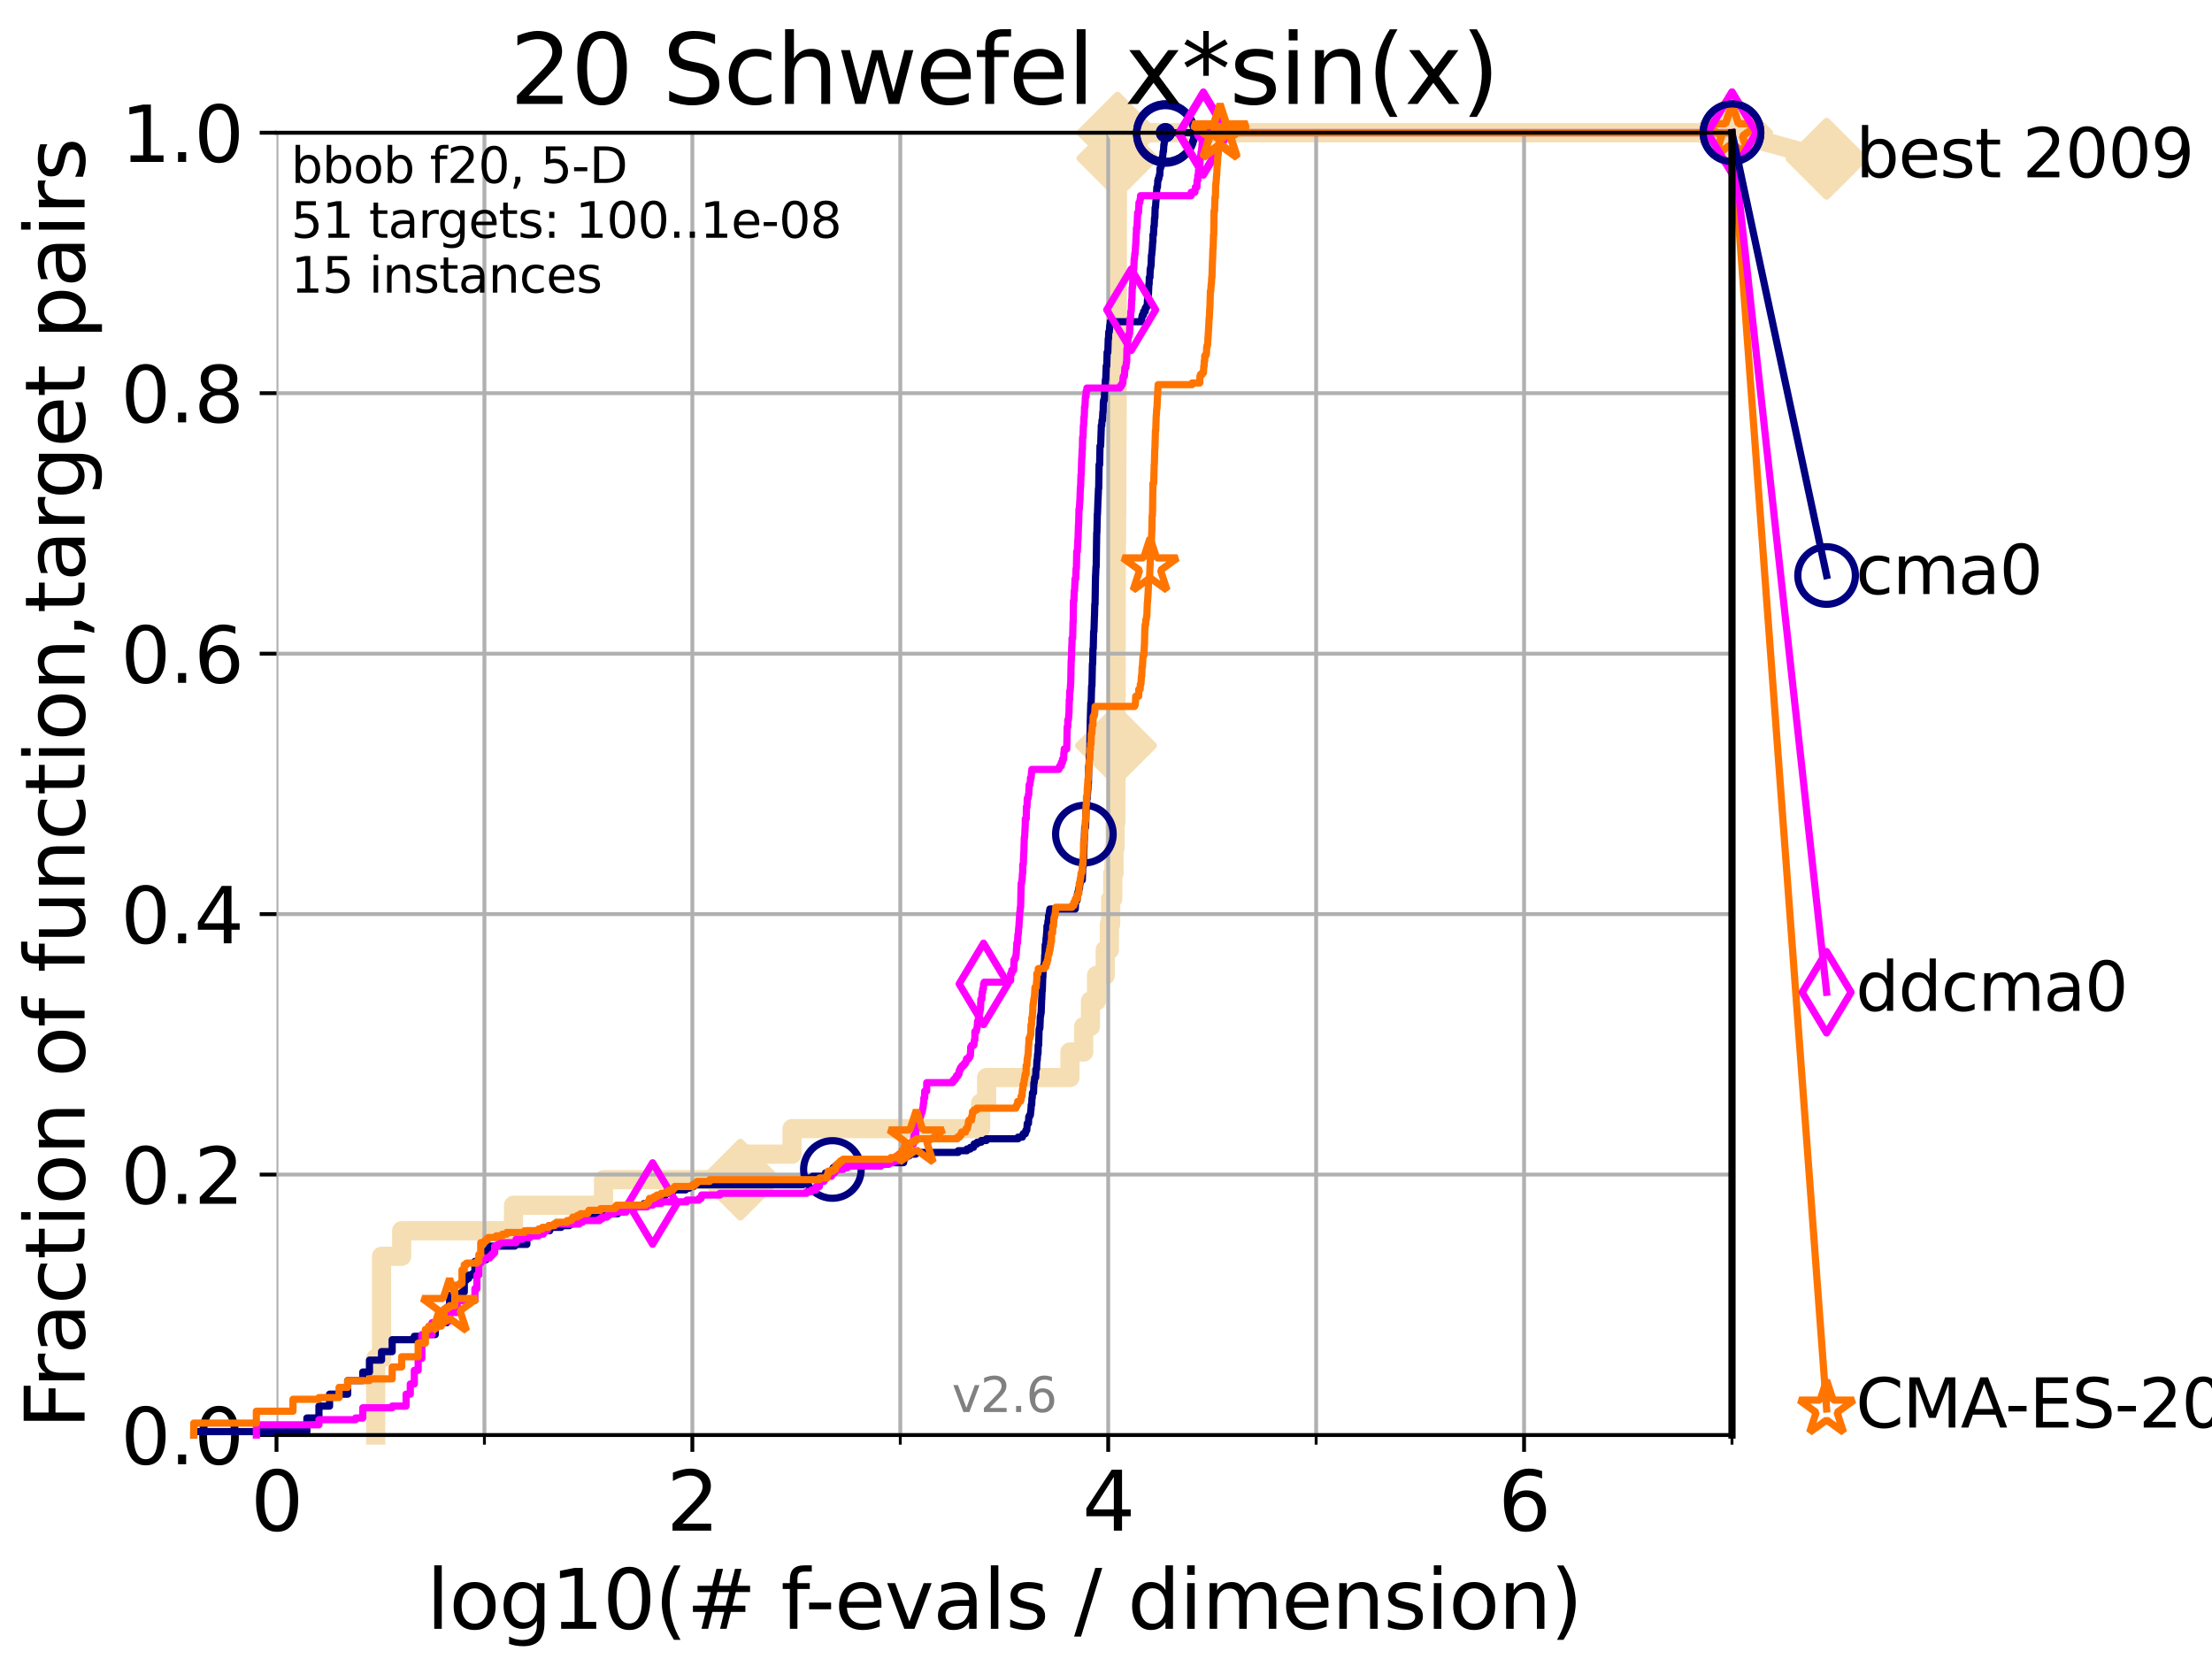 <?xml version="1.0" encoding="utf-8" standalone="no"?>
<!DOCTYPE svg PUBLIC "-//W3C//DTD SVG 1.1//EN"
  "http://www.w3.org/Graphics/SVG/1.1/DTD/svg11.dtd">
<svg xmlns:xlink="http://www.w3.org/1999/xlink" width="460.8pt" height="345.6pt" viewBox="0 0 460.8 345.6" xmlns="http://www.w3.org/2000/svg" version="1.1">
 <defs>
  <style type="text/css">*{stroke-linejoin: round; stroke-linecap: butt}</style>
 </defs>
 <g id="figure_1">
  <g id="patch_1">
   <path d="M 0 345.6 
L 460.8 345.6 
L 460.8 0 
L 0 0 
z
" style="fill: #ffffff"/>
  </g>
  <g id="axes_1">
   <g id="patch_2">
    <path d="M 57.6 298.944 
L 360.806 298.944 
L 360.806 27.648 
L 57.6 27.648 
z
" style="fill: #ffffff"/>
   </g>
   <g id="line2d_1">
    <path d="M 78.267 298.944 
L 78.267 282.985 
L 79.481 282.985 
L 79.481 261.707 
L 83.678 261.707 
L 83.678 256.388 
L 106.974 256.388 
L 106.974 251.068 
L 125.729 251.068 
L 125.729 245.749 
L 154.234 245.749 
L 154.234 240.429 
L 164.997 240.429 
L 164.997 235.11 
L 204.285 235.11 
L 204.285 229.79 
L 205.529 229.79 
L 205.529 224.471 
L 222.886 224.471 
L 222.886 219.151 
L 225.753 219.151 
L 225.753 213.832 
L 227.169 213.832 
L 227.169 208.512 
L 228.42 208.512 
L 228.42 203.192 
L 230.235 203.192 
L 230.235 197.873 
L 231.104 197.873 
L 231.104 192.553 
L 231.366 192.553 
L 231.366 187.234 
L 231.813 187.234 
L 231.813 181.914 
L 232.072 181.914 
L 232.072 176.595 
L 232.297 176.595 
L 232.297 171.275 
L 232.455 171.275 
L 232.455 165.956 
L 232.472 165.956 
L 232.472 160.636 
L 232.479 160.636 
L 232.479 155.317 
L 232.484 155.317 
L 232.484 149.997 
L 232.491 149.997 
L 232.491 144.678 
L 232.514 144.678 
L 232.514 139.358 
L 232.518 139.358 
L 232.518 134.039 
L 232.526 134.039 
L 232.526 128.719 
L 232.528 128.719 
L 232.528 123.4 
L 232.537 123.4 
L 232.537 118.08 
L 232.56 118.08 
L 232.56 112.76 
L 232.606 112.76 
L 232.606 107.441 
L 232.65 107.441 
L 232.65 102.121 
L 232.665 102.121 
L 232.665 96.802 
L 232.67 96.802 
L 232.67 91.482 
L 232.714 91.482 
L 232.714 86.163 
L 232.723 86.163 
L 232.723 80.843 
L 232.727 80.843 
L 232.727 75.524 
L 232.733 75.524 
L 232.733 70.204 
L 232.738 70.204 
L 232.738 64.885 
L 232.746 64.885 
L 232.746 59.565 
L 232.76 59.565 
L 232.76 54.246 
L 232.769 54.246 
L 232.769 48.926 
L 232.773 48.926 
L 232.773 43.607 
L 232.78 43.607 
L 232.78 38.287 
L 232.787 38.287 
L 232.787 32.968 
L 232.792 32.968 
L 232.792 27.648 
L 360.806 27.648 
" style="fill: none; stroke: #f5deb3; stroke-width: 4; stroke-linecap: square"/>
   </g>
   <g id="line2d_2">
    <defs>
     <path id="m91f7cbd445" d="M -0 7.778 
L 7.778 0 
L 0 -7.778 
L -7.778 -0 
z
" style="stroke: #f5deb3; stroke-width: 1.5; stroke-linejoin: miter"/>
    </defs>
    <g>
     <use xlink:href="#m91f7cbd445" x="154.234" y="245.749" style="fill: #f5deb3; stroke: #f5deb3; stroke-width: 1.5; stroke-linejoin: miter"/>
     <use xlink:href="#m91f7cbd445" x="232.479" y="155.317" style="fill: #f5deb3; stroke: #f5deb3; stroke-width: 1.5; stroke-linejoin: miter"/>
     <use xlink:href="#m91f7cbd445" x="232.792" y="32.968" style="fill: #f5deb3; stroke: #f5deb3; stroke-width: 1.5; stroke-linejoin: miter"/>
     <use xlink:href="#m91f7cbd445" x="232.792" y="27.648" style="fill: #f5deb3; stroke: #f5deb3; stroke-width: 1.5; stroke-linejoin: miter"/>
     <use xlink:href="#m91f7cbd445" x="360.806" y="27.648" style="fill: #f5deb3; stroke: #f5deb3; stroke-width: 1.5; stroke-linejoin: miter"/>
    </g>
   </g>
   <g id="line2d_3">
    <path style="fill: none; stroke: #f5deb3; stroke-width: 4; stroke-linecap: square"/>
    <g/>
   </g>
   <g id="line2d_4">
    <path d="M 360.806 27.648 
L 380.515 33.074 
" style="fill: none; stroke: #f5deb3; stroke-width: 4; stroke-linecap: square"/>
    <g>
     <use xlink:href="#m91f7cbd445" x="360.806" y="27.648" style="fill: #f5deb3; stroke: #f5deb3; stroke-width: 1.5; stroke-linejoin: miter"/>
     <use xlink:href="#m91f7cbd445" x="380.515" y="33.074" style="fill: #f5deb3; stroke: #f5deb3; stroke-width: 1.5; stroke-linejoin: miter"/>
    </g>
   </g>
   <g id="matplotlib.axis_1">
    <g id="xtick_1">
     <g id="line2d_5">
      <path d="M 57.6 298.944 
L 57.6 27.648 
" clip-path="url(#pd589df9d63)" style="fill: none; stroke: #b0b0b0; stroke-width: 0.8; stroke-linecap: square"/>
     </g>
     <g id="line2d_6">
      <defs>
       <path id="ma1f2573ea4" d="M 0 0 
L 0 3.5 
" style="stroke: #000000; stroke-width: 0.8"/>
      </defs>
      <g>
       <use xlink:href="#ma1f2573ea4" x="57.6" y="298.944" style="stroke: #000000; stroke-width: 0.8"/>
      </g>
     </g>
     <g id="text_1">
      <!-- 0 -->
      <g transform="translate(52.192 318.861)scale(0.17 -0.17)">
       <defs>
        <path id="DejaVuSans-30" d="M 2034 4250 
Q 1547 4250 1301 3770 
Q 1056 3291 1056 2328 
Q 1056 1369 1301 889 
Q 1547 409 2034 409 
Q 2525 409 2770 889 
Q 3016 1369 3016 2328 
Q 3016 3291 2770 3770 
Q 2525 4250 2034 4250 
z
M 2034 4750 
Q 2819 4750 3233 4129 
Q 3647 3509 3647 2328 
Q 3647 1150 3233 529 
Q 2819 -91 2034 -91 
Q 1250 -91 836 529 
Q 422 1150 422 2328 
Q 422 3509 836 4129 
Q 1250 4750 2034 4750 
z
" transform="scale(0.016)"/>
       </defs>
       <use xlink:href="#DejaVuSans-30"/>
      </g>
     </g>
    </g>
    <g id="xtick_2">
     <g id="line2d_7">
      <path d="M 144.23 298.944 
L 144.23 27.648 
" clip-path="url(#pd589df9d63)" style="fill: none; stroke: #b0b0b0; stroke-width: 0.8; stroke-linecap: square"/>
     </g>
     <g id="line2d_8">
      <g>
       <use xlink:href="#ma1f2573ea4" x="144.23" y="298.944" style="stroke: #000000; stroke-width: 0.8"/>
      </g>
     </g>
     <g id="text_2">
      <!-- 2 -->
      <g transform="translate(138.822 318.861)scale(0.17 -0.17)">
       <defs>
        <path id="DejaVuSans-32" d="M 1228 531 
L 3431 531 
L 3431 0 
L 469 0 
L 469 531 
Q 828 903 1448 1529 
Q 2069 2156 2228 2338 
Q 2531 2678 2651 2914 
Q 2772 3150 2772 3378 
Q 2772 3750 2511 3984 
Q 2250 4219 1831 4219 
Q 1534 4219 1204 4116 
Q 875 4013 500 3803 
L 500 4441 
Q 881 4594 1212 4672 
Q 1544 4750 1819 4750 
Q 2544 4750 2975 4387 
Q 3406 4025 3406 3419 
Q 3406 3131 3298 2873 
Q 3191 2616 2906 2266 
Q 2828 2175 2409 1742 
Q 1991 1309 1228 531 
z
" transform="scale(0.016)"/>
       </defs>
       <use xlink:href="#DejaVuSans-32"/>
      </g>
     </g>
    </g>
    <g id="xtick_3">
     <g id="line2d_9">
      <path d="M 230.861 298.944 
L 230.861 27.648 
" clip-path="url(#pd589df9d63)" style="fill: none; stroke: #b0b0b0; stroke-width: 0.8; stroke-linecap: square"/>
     </g>
     <g id="line2d_10">
      <g>
       <use xlink:href="#ma1f2573ea4" x="230.861" y="298.944" style="stroke: #000000; stroke-width: 0.8"/>
      </g>
     </g>
     <g id="text_3">
      <!-- 4 -->
      <g transform="translate(225.453 318.861)scale(0.17 -0.17)">
       <defs>
        <path id="DejaVuSans-34" d="M 2419 4116 
L 825 1625 
L 2419 1625 
L 2419 4116 
z
M 2253 4666 
L 3047 4666 
L 3047 1625 
L 3713 1625 
L 3713 1100 
L 3047 1100 
L 3047 0 
L 2419 0 
L 2419 1100 
L 313 1100 
L 313 1709 
L 2253 4666 
z
" transform="scale(0.016)"/>
       </defs>
       <use xlink:href="#DejaVuSans-34"/>
      </g>
     </g>
    </g>
    <g id="xtick_4">
     <g id="line2d_11">
      <path d="M 317.491 298.944 
L 317.491 27.648 
" clip-path="url(#pd589df9d63)" style="fill: none; stroke: #b0b0b0; stroke-width: 0.8; stroke-linecap: square"/>
     </g>
     <g id="line2d_12">
      <g>
       <use xlink:href="#ma1f2573ea4" x="317.491" y="298.944" style="stroke: #000000; stroke-width: 0.8"/>
      </g>
     </g>
     <g id="text_4">
      <!-- 6 -->
      <g transform="translate(312.083 318.861)scale(0.17 -0.17)">
       <defs>
        <path id="DejaVuSans-36" d="M 2113 2584 
Q 1688 2584 1439 2293 
Q 1191 2003 1191 1497 
Q 1191 994 1439 701 
Q 1688 409 2113 409 
Q 2538 409 2786 701 
Q 3034 994 3034 1497 
Q 3034 2003 2786 2293 
Q 2538 2584 2113 2584 
z
M 3366 4563 
L 3366 3988 
Q 3128 4100 2886 4159 
Q 2644 4219 2406 4219 
Q 1781 4219 1451 3797 
Q 1122 3375 1075 2522 
Q 1259 2794 1537 2939 
Q 1816 3084 2150 3084 
Q 2853 3084 3261 2657 
Q 3669 2231 3669 1497 
Q 3669 778 3244 343 
Q 2819 -91 2113 -91 
Q 1303 -91 875 529 
Q 447 1150 447 2328 
Q 447 3434 972 4092 
Q 1497 4750 2381 4750 
Q 2619 4750 2861 4703 
Q 3103 4656 3366 4563 
z
" transform="scale(0.016)"/>
       </defs>
       <use xlink:href="#DejaVuSans-36"/>
      </g>
     </g>
    </g>
    <g id="xtick_5">
     <g id="line2d_13">
      <path d="M 100.915 298.944 
L 100.915 27.648 
" clip-path="url(#pd589df9d63)" style="fill: none; stroke: #b0b0b0; stroke-width: 0.8; stroke-linecap: square"/>
     </g>
     <g id="line2d_14">
      <defs>
       <path id="m322c216131" d="M 0 0 
L 0 2 
" style="stroke: #000000; stroke-width: 0.6"/>
      </defs>
      <g>
       <use xlink:href="#m322c216131" x="100.915" y="298.944" style="stroke: #000000; stroke-width: 0.6"/>
      </g>
     </g>
    </g>
    <g id="xtick_6">
     <g id="line2d_15">
      <path d="M 187.546 298.944 
L 187.546 27.648 
" clip-path="url(#pd589df9d63)" style="fill: none; stroke: #b0b0b0; stroke-width: 0.8; stroke-linecap: square"/>
     </g>
     <g id="line2d_16">
      <g>
       <use xlink:href="#m322c216131" x="187.546" y="298.944" style="stroke: #000000; stroke-width: 0.6"/>
      </g>
     </g>
    </g>
    <g id="xtick_7">
     <g id="line2d_17">
      <path d="M 274.176 298.944 
L 274.176 27.648 
" clip-path="url(#pd589df9d63)" style="fill: none; stroke: #b0b0b0; stroke-width: 0.8; stroke-linecap: square"/>
     </g>
     <g id="line2d_18">
      <g>
       <use xlink:href="#m322c216131" x="274.176" y="298.944" style="stroke: #000000; stroke-width: 0.6"/>
      </g>
     </g>
    </g>
    <g id="xtick_8">
     <g id="line2d_19">
      <path d="M 360.806 298.944 
L 360.806 27.648 
" clip-path="url(#pd589df9d63)" style="fill: none; stroke: #b0b0b0; stroke-width: 0.8; stroke-linecap: square"/>
     </g>
     <g id="line2d_20">
      <g>
       <use xlink:href="#m322c216131" x="360.806" y="298.944" style="stroke: #000000; stroke-width: 0.6"/>
      </g>
     </g>
    </g>
    <g id="text_5">
     <!-- log10(# f-evals / dimension) -->
     <g transform="translate(88.823 339.314)scale(0.17 -0.17)">
      <defs>
       <path id="DejaVuSans-6c" d="M 603 4863 
L 1178 4863 
L 1178 0 
L 603 0 
L 603 4863 
z
" transform="scale(0.016)"/>
       <path id="DejaVuSans-6f" d="M 1959 3097 
Q 1497 3097 1228 2736 
Q 959 2375 959 1747 
Q 959 1119 1226 758 
Q 1494 397 1959 397 
Q 2419 397 2687 759 
Q 2956 1122 2956 1747 
Q 2956 2369 2687 2733 
Q 2419 3097 1959 3097 
z
M 1959 3584 
Q 2709 3584 3137 3096 
Q 3566 2609 3566 1747 
Q 3566 888 3137 398 
Q 2709 -91 1959 -91 
Q 1206 -91 779 398 
Q 353 888 353 1747 
Q 353 2609 779 3096 
Q 1206 3584 1959 3584 
z
" transform="scale(0.016)"/>
       <path id="DejaVuSans-67" d="M 2906 1791 
Q 2906 2416 2648 2759 
Q 2391 3103 1925 3103 
Q 1463 3103 1205 2759 
Q 947 2416 947 1791 
Q 947 1169 1205 825 
Q 1463 481 1925 481 
Q 2391 481 2648 825 
Q 2906 1169 2906 1791 
z
M 3481 434 
Q 3481 -459 3084 -895 
Q 2688 -1331 1869 -1331 
Q 1566 -1331 1297 -1286 
Q 1028 -1241 775 -1147 
L 775 -588 
Q 1028 -725 1275 -790 
Q 1522 -856 1778 -856 
Q 2344 -856 2625 -561 
Q 2906 -266 2906 331 
L 2906 616 
Q 2728 306 2450 153 
Q 2172 0 1784 0 
Q 1141 0 747 490 
Q 353 981 353 1791 
Q 353 2603 747 3093 
Q 1141 3584 1784 3584 
Q 2172 3584 2450 3431 
Q 2728 3278 2906 2969 
L 2906 3500 
L 3481 3500 
L 3481 434 
z
" transform="scale(0.016)"/>
       <path id="DejaVuSans-31" d="M 794 531 
L 1825 531 
L 1825 4091 
L 703 3866 
L 703 4441 
L 1819 4666 
L 2450 4666 
L 2450 531 
L 3481 531 
L 3481 0 
L 794 0 
L 794 531 
z
" transform="scale(0.016)"/>
       <path id="DejaVuSans-28" d="M 1984 4856 
Q 1566 4138 1362 3434 
Q 1159 2731 1159 2009 
Q 1159 1288 1364 580 
Q 1569 -128 1984 -844 
L 1484 -844 
Q 1016 -109 783 600 
Q 550 1309 550 2009 
Q 550 2706 781 3412 
Q 1013 4119 1484 4856 
L 1984 4856 
z
" transform="scale(0.016)"/>
       <path id="DejaVuSans-23" d="M 3272 2816 
L 2363 2816 
L 2100 1772 
L 3016 1772 
L 3272 2816 
z
M 2803 4594 
L 2478 3297 
L 3391 3297 
L 3719 4594 
L 4219 4594 
L 3897 3297 
L 4872 3297 
L 4872 2816 
L 3775 2816 
L 3519 1772 
L 4513 1772 
L 4513 1294 
L 3397 1294 
L 3072 0 
L 2572 0 
L 2894 1294 
L 1978 1294 
L 1656 0 
L 1153 0 
L 1478 1294 
L 494 1294 
L 494 1772 
L 1594 1772 
L 1856 2816 
L 850 2816 
L 850 3297 
L 1978 3297 
L 2297 4594 
L 2803 4594 
z
" transform="scale(0.016)"/>
       <path id="DejaVuSans-20" transform="scale(0.016)"/>
       <path id="DejaVuSans-66" d="M 2375 4863 
L 2375 4384 
L 1825 4384 
Q 1516 4384 1395 4259 
Q 1275 4134 1275 3809 
L 1275 3500 
L 2222 3500 
L 2222 3053 
L 1275 3053 
L 1275 0 
L 697 0 
L 697 3053 
L 147 3053 
L 147 3500 
L 697 3500 
L 697 3744 
Q 697 4328 969 4595 
Q 1241 4863 1831 4863 
L 2375 4863 
z
" transform="scale(0.016)"/>
       <path id="DejaVuSans-2d" d="M 313 2009 
L 1997 2009 
L 1997 1497 
L 313 1497 
L 313 2009 
z
" transform="scale(0.016)"/>
       <path id="DejaVuSans-65" d="M 3597 1894 
L 3597 1613 
L 953 1613 
Q 991 1019 1311 708 
Q 1631 397 2203 397 
Q 2534 397 2845 478 
Q 3156 559 3463 722 
L 3463 178 
Q 3153 47 2828 -22 
Q 2503 -91 2169 -91 
Q 1331 -91 842 396 
Q 353 884 353 1716 
Q 353 2575 817 3079 
Q 1281 3584 2069 3584 
Q 2775 3584 3186 3129 
Q 3597 2675 3597 1894 
z
M 3022 2063 
Q 3016 2534 2758 2815 
Q 2500 3097 2075 3097 
Q 1594 3097 1305 2825 
Q 1016 2553 972 2059 
L 3022 2063 
z
" transform="scale(0.016)"/>
       <path id="DejaVuSans-76" d="M 191 3500 
L 800 3500 
L 1894 563 
L 2988 3500 
L 3597 3500 
L 2284 0 
L 1503 0 
L 191 3500 
z
" transform="scale(0.016)"/>
       <path id="DejaVuSans-61" d="M 2194 1759 
Q 1497 1759 1228 1600 
Q 959 1441 959 1056 
Q 959 750 1161 570 
Q 1363 391 1709 391 
Q 2188 391 2477 730 
Q 2766 1069 2766 1631 
L 2766 1759 
L 2194 1759 
z
M 3341 1997 
L 3341 0 
L 2766 0 
L 2766 531 
Q 2569 213 2275 61 
Q 1981 -91 1556 -91 
Q 1019 -91 701 211 
Q 384 513 384 1019 
Q 384 1609 779 1909 
Q 1175 2209 1959 2209 
L 2766 2209 
L 2766 2266 
Q 2766 2663 2505 2880 
Q 2244 3097 1772 3097 
Q 1472 3097 1187 3025 
Q 903 2953 641 2809 
L 641 3341 
Q 956 3463 1253 3523 
Q 1550 3584 1831 3584 
Q 2591 3584 2966 3190 
Q 3341 2797 3341 1997 
z
" transform="scale(0.016)"/>
       <path id="DejaVuSans-73" d="M 2834 3397 
L 2834 2853 
Q 2591 2978 2328 3040 
Q 2066 3103 1784 3103 
Q 1356 3103 1142 2972 
Q 928 2841 928 2578 
Q 928 2378 1081 2264 
Q 1234 2150 1697 2047 
L 1894 2003 
Q 2506 1872 2764 1633 
Q 3022 1394 3022 966 
Q 3022 478 2636 193 
Q 2250 -91 1575 -91 
Q 1294 -91 989 -36 
Q 684 19 347 128 
L 347 722 
Q 666 556 975 473 
Q 1284 391 1588 391 
Q 1994 391 2212 530 
Q 2431 669 2431 922 
Q 2431 1156 2273 1281 
Q 2116 1406 1581 1522 
L 1381 1569 
Q 847 1681 609 1914 
Q 372 2147 372 2553 
Q 372 3047 722 3315 
Q 1072 3584 1716 3584 
Q 2034 3584 2315 3537 
Q 2597 3491 2834 3397 
z
" transform="scale(0.016)"/>
       <path id="DejaVuSans-2f" d="M 1625 4666 
L 2156 4666 
L 531 -594 
L 0 -594 
L 1625 4666 
z
" transform="scale(0.016)"/>
       <path id="DejaVuSans-64" d="M 2906 2969 
L 2906 4863 
L 3481 4863 
L 3481 0 
L 2906 0 
L 2906 525 
Q 2725 213 2448 61 
Q 2172 -91 1784 -91 
Q 1150 -91 751 415 
Q 353 922 353 1747 
Q 353 2572 751 3078 
Q 1150 3584 1784 3584 
Q 2172 3584 2448 3432 
Q 2725 3281 2906 2969 
z
M 947 1747 
Q 947 1113 1208 752 
Q 1469 391 1925 391 
Q 2381 391 2643 752 
Q 2906 1113 2906 1747 
Q 2906 2381 2643 2742 
Q 2381 3103 1925 3103 
Q 1469 3103 1208 2742 
Q 947 2381 947 1747 
z
" transform="scale(0.016)"/>
       <path id="DejaVuSans-69" d="M 603 3500 
L 1178 3500 
L 1178 0 
L 603 0 
L 603 3500 
z
M 603 4863 
L 1178 4863 
L 1178 4134 
L 603 4134 
L 603 4863 
z
" transform="scale(0.016)"/>
       <path id="DejaVuSans-6d" d="M 3328 2828 
Q 3544 3216 3844 3400 
Q 4144 3584 4550 3584 
Q 5097 3584 5394 3201 
Q 5691 2819 5691 2113 
L 5691 0 
L 5113 0 
L 5113 2094 
Q 5113 2597 4934 2840 
Q 4756 3084 4391 3084 
Q 3944 3084 3684 2787 
Q 3425 2491 3425 1978 
L 3425 0 
L 2847 0 
L 2847 2094 
Q 2847 2600 2669 2842 
Q 2491 3084 2119 3084 
Q 1678 3084 1418 2786 
Q 1159 2488 1159 1978 
L 1159 0 
L 581 0 
L 581 3500 
L 1159 3500 
L 1159 2956 
Q 1356 3278 1631 3431 
Q 1906 3584 2284 3584 
Q 2666 3584 2933 3390 
Q 3200 3197 3328 2828 
z
" transform="scale(0.016)"/>
       <path id="DejaVuSans-6e" d="M 3513 2113 
L 3513 0 
L 2938 0 
L 2938 2094 
Q 2938 2591 2744 2837 
Q 2550 3084 2163 3084 
Q 1697 3084 1428 2787 
Q 1159 2491 1159 1978 
L 1159 0 
L 581 0 
L 581 3500 
L 1159 3500 
L 1159 2956 
Q 1366 3272 1645 3428 
Q 1925 3584 2291 3584 
Q 2894 3584 3203 3211 
Q 3513 2838 3513 2113 
z
" transform="scale(0.016)"/>
       <path id="DejaVuSans-29" d="M 513 4856 
L 1013 4856 
Q 1481 4119 1714 3412 
Q 1947 2706 1947 2009 
Q 1947 1309 1714 600 
Q 1481 -109 1013 -844 
L 513 -844 
Q 928 -128 1133 580 
Q 1338 1288 1338 2009 
Q 1338 2731 1133 3434 
Q 928 4138 513 4856 
z
" transform="scale(0.016)"/>
      </defs>
      <use xlink:href="#DejaVuSans-6c"/>
      <use xlink:href="#DejaVuSans-6f" x="27.783"/>
      <use xlink:href="#DejaVuSans-67" x="88.965"/>
      <use xlink:href="#DejaVuSans-31" x="152.441"/>
      <use xlink:href="#DejaVuSans-30" x="216.064"/>
      <use xlink:href="#DejaVuSans-28" x="279.688"/>
      <use xlink:href="#DejaVuSans-23" x="318.701"/>
      <use xlink:href="#DejaVuSans-20" x="402.49"/>
      <use xlink:href="#DejaVuSans-66" x="434.277"/>
      <use xlink:href="#DejaVuSans-2d" x="463.982"/>
      <use xlink:href="#DejaVuSans-65" x="500.066"/>
      <use xlink:href="#DejaVuSans-76" x="561.59"/>
      <use xlink:href="#DejaVuSans-61" x="620.77"/>
      <use xlink:href="#DejaVuSans-6c" x="682.049"/>
      <use xlink:href="#DejaVuSans-73" x="709.832"/>
      <use xlink:href="#DejaVuSans-20" x="761.932"/>
      <use xlink:href="#DejaVuSans-2f" x="793.719"/>
      <use xlink:href="#DejaVuSans-20" x="827.41"/>
      <use xlink:href="#DejaVuSans-64" x="859.197"/>
      <use xlink:href="#DejaVuSans-69" x="922.674"/>
      <use xlink:href="#DejaVuSans-6d" x="950.457"/>
      <use xlink:href="#DejaVuSans-65" x="1047.869"/>
      <use xlink:href="#DejaVuSans-6e" x="1109.393"/>
      <use xlink:href="#DejaVuSans-73" x="1172.771"/>
      <use xlink:href="#DejaVuSans-69" x="1224.871"/>
      <use xlink:href="#DejaVuSans-6f" x="1252.654"/>
      <use xlink:href="#DejaVuSans-6e" x="1313.836"/>
      <use xlink:href="#DejaVuSans-29" x="1377.215"/>
     </g>
    </g>
   </g>
   <g id="matplotlib.axis_2">
    <g id="ytick_1">
     <g id="line2d_21">
      <path d="M 57.6 298.944 
L 360.806 298.944 
" clip-path="url(#pd589df9d63)" style="fill: none; stroke: #b0b0b0; stroke-width: 0.8; stroke-linecap: square"/>
     </g>
     <g id="line2d_22">
      <defs>
       <path id="m6b25631bbf" d="M 0 0 
L -3.5 0 
" style="stroke: #000000; stroke-width: 0.8"/>
      </defs>
      <g>
       <use xlink:href="#m6b25631bbf" x="57.6" y="298.944" style="stroke: #000000; stroke-width: 0.8"/>
      </g>
     </g>
     <g id="text_6">
      <!-- 0.0 -->
      <g transform="translate(25.155 305.023)scale(0.16 -0.16)">
       <defs>
        <path id="DejaVuSans-2e" d="M 684 794 
L 1344 794 
L 1344 0 
L 684 0 
L 684 794 
z
" transform="scale(0.016)"/>
       </defs>
       <use xlink:href="#DejaVuSans-30"/>
       <use xlink:href="#DejaVuSans-2e" x="63.623"/>
       <use xlink:href="#DejaVuSans-30" x="95.41"/>
      </g>
     </g>
    </g>
    <g id="ytick_2">
     <g id="line2d_23">
      <path d="M 57.6 244.685 
L 360.806 244.685 
" clip-path="url(#pd589df9d63)" style="fill: none; stroke: #b0b0b0; stroke-width: 0.8; stroke-linecap: square"/>
     </g>
     <g id="line2d_24">
      <g>
       <use xlink:href="#m6b25631bbf" x="57.6" y="244.685" style="stroke: #000000; stroke-width: 0.8"/>
      </g>
     </g>
     <g id="text_7">
      <!-- 0.2 -->
      <g transform="translate(25.155 250.764)scale(0.16 -0.16)">
       <use xlink:href="#DejaVuSans-30"/>
       <use xlink:href="#DejaVuSans-2e" x="63.623"/>
       <use xlink:href="#DejaVuSans-32" x="95.41"/>
      </g>
     </g>
    </g>
    <g id="ytick_3">
     <g id="line2d_25">
      <path d="M 57.6 190.426 
L 360.806 190.426 
" clip-path="url(#pd589df9d63)" style="fill: none; stroke: #b0b0b0; stroke-width: 0.8; stroke-linecap: square"/>
     </g>
     <g id="line2d_26">
      <g>
       <use xlink:href="#m6b25631bbf" x="57.6" y="190.426" style="stroke: #000000; stroke-width: 0.8"/>
      </g>
     </g>
     <g id="text_8">
      <!-- 0.4 -->
      <g transform="translate(25.155 196.504)scale(0.16 -0.16)">
       <use xlink:href="#DejaVuSans-30"/>
       <use xlink:href="#DejaVuSans-2e" x="63.623"/>
       <use xlink:href="#DejaVuSans-34" x="95.41"/>
      </g>
     </g>
    </g>
    <g id="ytick_4">
     <g id="line2d_27">
      <path d="M 57.6 136.166 
L 360.806 136.166 
" clip-path="url(#pd589df9d63)" style="fill: none; stroke: #b0b0b0; stroke-width: 0.8; stroke-linecap: square"/>
     </g>
     <g id="line2d_28">
      <g>
       <use xlink:href="#m6b25631bbf" x="57.6" y="136.166" style="stroke: #000000; stroke-width: 0.8"/>
      </g>
     </g>
     <g id="text_9">
      <!-- 0.6 -->
      <g transform="translate(25.155 142.245)scale(0.16 -0.16)">
       <use xlink:href="#DejaVuSans-30"/>
       <use xlink:href="#DejaVuSans-2e" x="63.623"/>
       <use xlink:href="#DejaVuSans-36" x="95.41"/>
      </g>
     </g>
    </g>
    <g id="ytick_5">
     <g id="line2d_29">
      <path d="M 57.6 81.907 
L 360.806 81.907 
" clip-path="url(#pd589df9d63)" style="fill: none; stroke: #b0b0b0; stroke-width: 0.8; stroke-linecap: square"/>
     </g>
     <g id="line2d_30">
      <g>
       <use xlink:href="#m6b25631bbf" x="57.6" y="81.907" style="stroke: #000000; stroke-width: 0.8"/>
      </g>
     </g>
     <g id="text_10">
      <!-- 0.8 -->
      <g transform="translate(25.155 87.986)scale(0.16 -0.16)">
       <defs>
        <path id="DejaVuSans-38" d="M 2034 2216 
Q 1584 2216 1326 1975 
Q 1069 1734 1069 1313 
Q 1069 891 1326 650 
Q 1584 409 2034 409 
Q 2484 409 2743 651 
Q 3003 894 3003 1313 
Q 3003 1734 2745 1975 
Q 2488 2216 2034 2216 
z
M 1403 2484 
Q 997 2584 770 2862 
Q 544 3141 544 3541 
Q 544 4100 942 4425 
Q 1341 4750 2034 4750 
Q 2731 4750 3128 4425 
Q 3525 4100 3525 3541 
Q 3525 3141 3298 2862 
Q 3072 2584 2669 2484 
Q 3125 2378 3379 2068 
Q 3634 1759 3634 1313 
Q 3634 634 3220 271 
Q 2806 -91 2034 -91 
Q 1263 -91 848 271 
Q 434 634 434 1313 
Q 434 1759 690 2068 
Q 947 2378 1403 2484 
z
M 1172 3481 
Q 1172 3119 1398 2916 
Q 1625 2713 2034 2713 
Q 2441 2713 2670 2916 
Q 2900 3119 2900 3481 
Q 2900 3844 2670 4047 
Q 2441 4250 2034 4250 
Q 1625 4250 1398 4047 
Q 1172 3844 1172 3481 
z
" transform="scale(0.016)"/>
       </defs>
       <use xlink:href="#DejaVuSans-30"/>
       <use xlink:href="#DejaVuSans-2e" x="63.623"/>
       <use xlink:href="#DejaVuSans-38" x="95.41"/>
      </g>
     </g>
    </g>
    <g id="ytick_6">
     <g id="line2d_31">
      <path d="M 57.6 27.648 
L 360.806 27.648 
" clip-path="url(#pd589df9d63)" style="fill: none; stroke: #b0b0b0; stroke-width: 0.8; stroke-linecap: square"/>
     </g>
     <g id="line2d_32">
      <g>
       <use xlink:href="#m6b25631bbf" x="57.6" y="27.648" style="stroke: #000000; stroke-width: 0.8"/>
      </g>
     </g>
     <g id="text_11">
      <!-- 1.0 -->
      <g transform="translate(25.155 33.727)scale(0.16 -0.16)">
       <use xlink:href="#DejaVuSans-31"/>
       <use xlink:href="#DejaVuSans-2e" x="63.623"/>
       <use xlink:href="#DejaVuSans-30" x="95.41"/>
      </g>
     </g>
    </g>
    <g id="text_12">
     <!-- Fraction of function,target pairs -->
     <g transform="translate(17.62 297.681)rotate(-90)scale(0.17 -0.17)">
      <defs>
       <path id="DejaVuSans-46" d="M 628 4666 
L 3309 4666 
L 3309 4134 
L 1259 4134 
L 1259 2759 
L 3109 2759 
L 3109 2228 
L 1259 2228 
L 1259 0 
L 628 0 
L 628 4666 
z
" transform="scale(0.016)"/>
       <path id="DejaVuSans-72" d="M 2631 2963 
Q 2534 3019 2420 3045 
Q 2306 3072 2169 3072 
Q 1681 3072 1420 2755 
Q 1159 2438 1159 1844 
L 1159 0 
L 581 0 
L 581 3500 
L 1159 3500 
L 1159 2956 
Q 1341 3275 1631 3429 
Q 1922 3584 2338 3584 
Q 2397 3584 2469 3576 
Q 2541 3569 2628 3553 
L 2631 2963 
z
" transform="scale(0.016)"/>
       <path id="DejaVuSans-63" d="M 3122 3366 
L 3122 2828 
Q 2878 2963 2633 3030 
Q 2388 3097 2138 3097 
Q 1578 3097 1268 2742 
Q 959 2388 959 1747 
Q 959 1106 1268 751 
Q 1578 397 2138 397 
Q 2388 397 2633 464 
Q 2878 531 3122 666 
L 3122 134 
Q 2881 22 2623 -34 
Q 2366 -91 2075 -91 
Q 1284 -91 818 406 
Q 353 903 353 1747 
Q 353 2603 823 3093 
Q 1294 3584 2113 3584 
Q 2378 3584 2631 3529 
Q 2884 3475 3122 3366 
z
" transform="scale(0.016)"/>
       <path id="DejaVuSans-74" d="M 1172 4494 
L 1172 3500 
L 2356 3500 
L 2356 3053 
L 1172 3053 
L 1172 1153 
Q 1172 725 1289 603 
Q 1406 481 1766 481 
L 2356 481 
L 2356 0 
L 1766 0 
Q 1100 0 847 248 
Q 594 497 594 1153 
L 594 3053 
L 172 3053 
L 172 3500 
L 594 3500 
L 594 4494 
L 1172 4494 
z
" transform="scale(0.016)"/>
       <path id="DejaVuSans-75" d="M 544 1381 
L 544 3500 
L 1119 3500 
L 1119 1403 
Q 1119 906 1312 657 
Q 1506 409 1894 409 
Q 2359 409 2629 706 
Q 2900 1003 2900 1516 
L 2900 3500 
L 3475 3500 
L 3475 0 
L 2900 0 
L 2900 538 
Q 2691 219 2414 64 
Q 2138 -91 1772 -91 
Q 1169 -91 856 284 
Q 544 659 544 1381 
z
M 1991 3584 
L 1991 3584 
z
" transform="scale(0.016)"/>
       <path id="DejaVuSans-2c" d="M 750 794 
L 1409 794 
L 1409 256 
L 897 -744 
L 494 -744 
L 750 256 
L 750 794 
z
" transform="scale(0.016)"/>
       <path id="DejaVuSans-70" d="M 1159 525 
L 1159 -1331 
L 581 -1331 
L 581 3500 
L 1159 3500 
L 1159 2969 
Q 1341 3281 1617 3432 
Q 1894 3584 2278 3584 
Q 2916 3584 3314 3078 
Q 3713 2572 3713 1747 
Q 3713 922 3314 415 
Q 2916 -91 2278 -91 
Q 1894 -91 1617 61 
Q 1341 213 1159 525 
z
M 3116 1747 
Q 3116 2381 2855 2742 
Q 2594 3103 2138 3103 
Q 1681 3103 1420 2742 
Q 1159 2381 1159 1747 
Q 1159 1113 1420 752 
Q 1681 391 2138 391 
Q 2594 391 2855 752 
Q 3116 1113 3116 1747 
z
" transform="scale(0.016)"/>
      </defs>
      <use xlink:href="#DejaVuSans-46"/>
      <use xlink:href="#DejaVuSans-72" x="50.27"/>
      <use xlink:href="#DejaVuSans-61" x="91.383"/>
      <use xlink:href="#DejaVuSans-63" x="152.662"/>
      <use xlink:href="#DejaVuSans-74" x="207.643"/>
      <use xlink:href="#DejaVuSans-69" x="246.852"/>
      <use xlink:href="#DejaVuSans-6f" x="274.635"/>
      <use xlink:href="#DejaVuSans-6e" x="335.816"/>
      <use xlink:href="#DejaVuSans-20" x="399.195"/>
      <use xlink:href="#DejaVuSans-6f" x="430.982"/>
      <use xlink:href="#DejaVuSans-66" x="492.164"/>
      <use xlink:href="#DejaVuSans-20" x="527.369"/>
      <use xlink:href="#DejaVuSans-66" x="559.156"/>
      <use xlink:href="#DejaVuSans-75" x="594.361"/>
      <use xlink:href="#DejaVuSans-6e" x="657.74"/>
      <use xlink:href="#DejaVuSans-63" x="721.119"/>
      <use xlink:href="#DejaVuSans-74" x="776.1"/>
      <use xlink:href="#DejaVuSans-69" x="815.309"/>
      <use xlink:href="#DejaVuSans-6f" x="843.092"/>
      <use xlink:href="#DejaVuSans-6e" x="904.273"/>
      <use xlink:href="#DejaVuSans-2c" x="967.652"/>
      <use xlink:href="#DejaVuSans-74" x="999.439"/>
      <use xlink:href="#DejaVuSans-61" x="1038.648"/>
      <use xlink:href="#DejaVuSans-72" x="1099.928"/>
      <use xlink:href="#DejaVuSans-67" x="1139.291"/>
      <use xlink:href="#DejaVuSans-65" x="1202.768"/>
      <use xlink:href="#DejaVuSans-74" x="1264.291"/>
      <use xlink:href="#DejaVuSans-20" x="1303.5"/>
      <use xlink:href="#DejaVuSans-70" x="1335.287"/>
      <use xlink:href="#DejaVuSans-61" x="1398.764"/>
      <use xlink:href="#DejaVuSans-69" x="1460.043"/>
      <use xlink:href="#DejaVuSans-72" x="1487.826"/>
      <use xlink:href="#DejaVuSans-73" x="1528.939"/>
     </g>
    </g>
   </g>
   <g id="line2d_33">
    <defs>
     <path id="m653ab6e79c" d="M 0 1.5 
C 0.398 1.5 0.779 1.342 1.061 1.061 
C 1.342 0.779 1.5 0.398 1.5 0 
C 1.5 -0.398 1.342 -0.779 1.061 -1.061 
C 0.779 -1.342 0.398 -1.5 0 -1.5 
C -0.398 -1.5 -0.779 -1.342 -1.061 -1.061 
C -1.342 -0.779 -1.5 -0.398 -1.5 0 
C -1.5 0.398 -1.342 0.779 -1.061 1.061 
C -0.779 1.342 -0.398 1.5 0 1.5 
z
" style="stroke: #f5deb3"/>
    </defs>
    <g>
     <use xlink:href="#m653ab6e79c" x="232.792" y="27.648" style="fill: #f5deb3; stroke: #f5deb3"/>
     <use xlink:href="#m653ab6e79c" x="232.792" y="27.648" style="fill: #f5deb3; stroke: #f5deb3"/>
    </g>
   </g>
   <g id="line2d_34">
    <defs>
     <path id="m4bb55d9828" d="M 0 1.5 
C 0.398 1.5 0.779 1.342 1.061 1.061 
C 1.342 0.779 1.5 0.398 1.5 0 
C 1.5 -0.398 1.342 -0.779 1.061 -1.061 
C 0.779 -1.342 0.398 -1.5 0 -1.5 
C -0.398 -1.5 -0.779 -1.342 -1.061 -1.061 
C -1.342 -0.779 -1.5 -0.398 -1.5 0 
C -1.5 0.398 -1.342 0.779 -1.061 1.061 
C -0.779 1.342 -0.398 1.5 0 1.5 
z
" style="stroke: #000080"/>
    </defs>
    <g>
     <use xlink:href="#m4bb55d9828" x="242.78" y="27.648" style="fill: #000080; stroke: #000080"/>
     <use xlink:href="#m4bb55d9828" x="242.78" y="27.648" style="fill: #000080; stroke: #000080"/>
    </g>
   </g>
   <g id="line2d_35">
    <path d="M 40.363 298.944 
L 40.363 298.235 
L 63.93 298.235 
L 63.93 295.398 
L 66.441 295.398 
L 66.441 292.915 
L 68.657 292.915 
L 68.657 290.433 
L 72.432 290.433 
L 72.432 287.596 
L 75.575 287.596 
L 75.575 285.822 
L 76.969 285.822 
L 76.969 283.34 
L 79.481 283.34 
L 79.481 281.567 
L 81.696 281.567 
L 81.696 279.084 
L 86.307 279.084 
L 86.307 278.375 
L 88.614 278.375 
L 88.614 278.021 
L 90.668 278.021 
L 90.668 275.538 
L 93.099 275.538 
L 93.099 272.346 
L 93.66 272.346 
L 93.66 269.864 
L 95.251 269.864 
L 95.251 269.509 
L 96.241 269.509 
L 96.241 269.155 
L 96.718 269.155 
L 96.718 266.672 
L 97.182 266.672 
L 97.182 266.318 
L 97.635 266.318 
L 97.635 265.608 
L 98.51 265.608 
L 98.51 265.254 
L 98.933 265.254 
L 98.933 262.771 
L 99.751 262.771 
L 99.751 262.417 
L 101.288 262.417 
L 101.288 260.643 
L 101.653 260.643 
L 101.653 260.289 
L 102.011 260.289 
L 102.011 259.579 
L 107.245 259.579 
L 107.245 259.225 
L 109.757 259.225 
L 109.757 256.388 
L 114.51 256.388 
L 114.51 256.033 
L 114.692 256.033 
L 114.692 255.678 
L 116.908 255.678 
L 116.908 255.324 
L 118.598 255.324 
L 118.598 254.969 
L 119.46 254.969 
L 119.46 254.615 
L 120.551 254.615 
L 120.551 254.26 
L 121.202 254.26 
L 121.202 253.905 
L 122.559 253.905 
L 122.559 253.551 
L 123.26 253.551 
L 123.26 252.841 
L 128.701 252.841 
L 128.701 252.487 
L 129.866 252.487 
L 129.866 252.132 
L 130.107 252.132 
L 130.107 251.778 
L 130.502 251.778 
L 130.502 251.423 
L 130.811 251.423 
L 130.811 251.068 
L 134.177 251.068 
L 134.177 250.714 
L 135.055 250.714 
L 135.055 250.359 
L 135.835 250.359 
L 135.835 250.004 
L 136.127 250.004 
L 136.127 249.65 
L 137.841 249.65 
L 137.841 249.295 
L 138.31 249.295 
L 138.31 248.94 
L 138.668 248.94 
L 138.668 248.586 
L 138.869 248.586 
L 138.869 248.231 
L 140.22 248.231 
L 140.22 247.877 
L 142.825 247.877 
L 142.825 247.522 
L 143.58 247.522 
L 143.58 247.167 
L 144.492 247.167 
L 144.492 246.813 
L 167.229 246.813 
L 167.229 246.458 
L 167.373 246.458 
L 167.373 246.103 
L 168.462 246.103 
L 168.524 245.394 
L 169.284 245.394 
L 169.284 245.039 
L 171.887 245.039 
L 171.964 244.33 
L 173.222 244.33 
L 173.222 243.976 
L 173.406 243.976 
L 173.406 243.621 
L 173.557 243.621 
L 173.557 243.266 
L 173.995 243.266 
L 173.995 242.912 
L 174.491 242.912 
L 174.491 242.557 
L 175.128 242.557 
L 175.128 242.202 
L 188.233 242.202 
L 188.338 241.493 
L 188.438 241.493 
L 188.438 241.138 
L 188.734 241.138 
L 188.734 240.784 
L 189.407 240.784 
L 189.407 240.429 
L 190.767 240.429 
L 190.767 240.075 
L 199.602 240.075 
L 199.602 239.72 
L 201.411 239.72 
L 201.411 239.365 
L 202.14 239.365 
L 202.14 239.011 
L 202.814 239.011 
L 202.814 238.656 
L 202.934 238.656 
L 202.934 238.301 
L 203.554 238.301 
L 203.554 237.947 
L 204.412 237.947 
L 204.412 237.592 
L 205.477 237.592 
L 205.477 237.237 
L 212.087 237.237 
L 212.087 236.883 
L 212.99 236.883 
L 212.99 236.528 
L 213.143 236.528 
L 213.143 236.174 
L 213.597 236.174 
L 213.597 235.819 
L 213.709 235.819 
L 213.709 235.464 
L 213.898 235.464 
L 213.996 234.046 
L 214.246 234.046 
L 214.314 232.627 
L 214.493 232.627 
L 214.493 232.273 
L 214.652 232.273 
L 214.74 231.209 
L 214.774 231.209 
L 214.823 230.145 
L 214.923 230.145 
L 214.978 228.726 
L 215.037 228.726 
L 215.08 227.662 
L 215.301 227.662 
L 215.379 225.534 
L 215.453 225.534 
L 215.544 224.471 
L 215.741 224.471 
L 215.812 222.697 
L 215.931 222.697 
L 216.005 220.924 
L 216.067 220.924 
L 216.155 219.506 
L 216.234 219.506 
L 216.278 217.733 
L 216.371 217.733 
L 216.461 214.541 
L 216.505 214.541 
L 216.505 214.186 
L 216.627 214.186 
L 216.723 211.704 
L 216.761 211.704 
L 216.87 210.994 
L 216.895 210.994 
L 216.996 208.157 
L 217.014 208.157 
L 217.081 206.384 
L 217.131 206.384 
L 217.222 203.547 
L 217.253 203.547 
L 217.314 201.774 
L 217.388 201.774 
L 217.432 201.065 
L 217.545 201.065 
L 217.634 198.937 
L 217.684 198.937 
L 217.735 196.809 
L 217.839 196.809 
L 217.924 195.39 
L 217.957 195.39 
L 218.058 193.972 
L 218.079 193.972 
L 218.102 192.908 
L 218.242 192.908 
L 218.316 191.844 
L 218.423 191.844 
L 218.423 190.78 
L 218.541 190.78 
L 218.641 189.716 
L 218.709 189.716 
L 218.709 189.362 
L 224 189.362 
L 224.088 187.589 
L 224.369 187.589 
L 224.457 186.17 
L 224.552 186.17 
L 224.552 185.815 
L 224.688 185.815 
L 224.688 185.106 
L 224.877 185.106 
L 224.917 184.042 
L 225.051 184.042 
L 225.051 183.333 
L 225.465 183.333 
L 225.571 180.496 
L 225.632 180.496 
L 225.718 178.723 
L 225.76 178.723 
L 225.866 174.822 
L 225.898 174.822 
L 225.973 172.339 
L 226.145 172.339 
L 226.249 168.438 
L 226.332 168.438 
L 226.412 166.31 
L 226.483 166.31 
L 226.591 164.537 
L 226.617 164.537 
L 226.71 163.119 
L 226.74 163.119 
L 226.801 159.572 
L 226.867 159.572 
L 226.957 157.09 
L 227.016 157.09 
L 227.124 149.997 
L 227.129 149.997 
L 227.234 146.451 
L 227.305 146.451 
L 227.409 142.904 
L 227.47 142.904 
L 227.57 138.294 
L 227.623 138.294 
L 227.687 135.102 
L 227.745 135.102 
L 227.824 131.556 
L 227.89 131.556 
L 227.991 128.364 
L 228.003 128.364 
L 228.059 125.882 
L 228.117 125.882 
L 228.219 119.853 
L 228.244 119.853 
L 228.31 118.08 
L 228.357 118.08 
L 228.466 110.987 
L 228.504 110.987 
L 228.592 107.086 
L 228.625 107.086 
L 228.736 103.895 
L 228.746 103.895 
L 228.834 101.767 
L 228.878 101.767 
L 228.961 96.802 
L 229.073 96.802 
L 229.152 92.901 
L 229.282 92.901 
L 229.39 89.709 
L 229.398 89.709 
L 229.419 88.645 
L 229.512 88.645 
L 229.565 87.581 
L 229.664 87.581 
L 229.745 85.808 
L 229.797 85.808 
L 229.848 83.68 
L 229.916 83.68 
L 229.916 83.326 
L 230.049 83.326 
L 230.132 81.198 
L 230.167 81.198 
L 230.275 79.07 
L 230.342 79.07 
L 230.444 76.233 
L 230.558 76.233 
L 230.634 73.396 
L 230.779 73.396 
L 230.869 70.559 
L 230.924 70.559 
L 230.975 69.14 
L 231.081 69.14 
L 231.192 67.722 
L 231.288 67.722 
L 231.289 67.013 
L 237.777 67.013 
L 237.878 65.949 
L 237.978 65.949 
L 237.978 65.594 
L 238.21 65.594 
L 238.237 64.885 
L 238.572 64.885 
L 238.574 64.175 
L 238.8 64.175 
L 238.8 63.821 
L 238.975 63.821 
L 239.07 62.048 
L 239.115 62.048 
L 239.127 61.338 
L 239.246 61.338 
L 239.33 59.211 
L 239.384 59.211 
L 239.42 57.792 
L 239.554 57.792 
L 239.605 56.019 
L 239.673 56.019 
L 239.757 55.31 
L 239.79 55.31 
L 239.865 53.182 
L 239.911 53.182 
L 240.008 52.118 
L 240.025 52.118 
L 240.128 50.345 
L 240.176 50.345 
L 240.178 48.926 
L 240.294 48.926 
L 240.365 47.153 
L 240.44 47.153 
L 240.515 45.38 
L 240.583 45.38 
L 240.636 43.252 
L 240.707 43.252 
L 240.807 41.833 
L 240.827 41.833 
L 240.93 40.06 
L 240.94 40.06 
L 240.997 38.996 
L 241.116 38.996 
L 241.193 37.578 
L 241.278 37.578 
L 241.278 37.223 
L 241.409 37.223 
L 241.495 36.514 
L 241.598 36.514 
L 241.646 35.095 
L 241.761 35.095 
L 241.761 34.741 
L 241.879 34.741 
L 241.987 33.322 
L 242.091 33.322 
L 242.162 32.613 
L 242.213 32.613 
L 242.306 31.549 
L 242.37 31.549 
L 242.455 30.13 
L 242.5 30.13 
L 242.57 29.421 
L 242.625 29.421 
L 242.625 29.067 
L 242.736 29.067 
L 242.78 27.648 
L 360.806 27.648 
L 360.806 27.648 
" style="fill: none; stroke: #000080; stroke-width: 1.5; stroke-linecap: square"/>
   </g>
   <g id="line2d_36">
    <defs>
     <path id="me68b232ab4" d="M 0 6 
C 1.591 6 3.117 5.368 4.243 4.243 
C 5.368 3.117 6 1.591 6 0 
C 6 -1.591 5.368 -3.117 4.243 -4.243 
C 3.117 -5.368 1.591 -6 0 -6 
C -1.591 -6 -3.117 -5.368 -4.243 -4.243 
C -5.368 -3.117 -6 -1.591 -6 0 
C -6 1.591 -5.368 3.117 -4.243 4.243 
C -3.117 5.368 -1.591 6 0 6 
z
" style="stroke: #000080; stroke-width: 1.5"/>
    </defs>
    <g>
     <use xlink:href="#me68b232ab4" x="173.406" y="243.621" style="fill-opacity: 0; stroke: #000080; stroke-width: 1.5"/>
     <use xlink:href="#me68b232ab4" x="225.898" y="173.758" style="fill-opacity: 0; stroke: #000080; stroke-width: 1.5"/>
     <use xlink:href="#me68b232ab4" x="242.78" y="28.003" style="fill-opacity: 0; stroke: #000080; stroke-width: 1.5"/>
     <use xlink:href="#me68b232ab4" x="242.78" y="27.648" style="fill-opacity: 0; stroke: #000080; stroke-width: 1.5"/>
     <use xlink:href="#me68b232ab4" x="242.78" y="27.648" style="fill-opacity: 0; stroke: #000080; stroke-width: 1.5"/>
     <use xlink:href="#me68b232ab4" x="360.806" y="27.648" style="fill-opacity: 0; stroke: #000080; stroke-width: 1.5"/>
    </g>
   </g>
   <g id="line2d_37">
    <path style="fill: none; stroke: #000080; stroke-width: 1.5; stroke-linecap: square"/>
    <g/>
   </g>
   <g id="line2d_38">
    <defs>
     <path id="mb11f25301d" d="M 0 1.5 
C 0.398 1.5 0.779 1.342 1.061 1.061 
C 1.342 0.779 1.5 0.398 1.5 0 
C 1.5 -0.398 1.342 -0.779 1.061 -1.061 
C 0.779 -1.342 0.398 -1.5 0 -1.5 
C -0.398 -1.5 -0.779 -1.342 -1.061 -1.061 
C -1.342 -0.779 -1.5 -0.398 -1.5 0 
C -1.5 0.398 -1.342 0.779 -1.061 1.061 
C -0.779 1.342 -0.398 1.5 0 1.5 
z
" style="stroke: #ff00ff"/>
    </defs>
    <g>
     <use xlink:href="#mb11f25301d" x="250.68" y="27.648" style="fill: #ff00ff; stroke: #ff00ff"/>
     <use xlink:href="#mb11f25301d" x="250.68" y="27.648" style="fill: #ff00ff; stroke: #ff00ff"/>
    </g>
   </g>
   <g id="line2d_39">
    <path d="M 53.402 298.944 
L 53.402 296.816 
L 66.441 296.816 
L 66.441 295.752 
L 74.069 295.752 
L 74.069 295.398 
L 75.575 295.398 
L 75.575 293.27 
L 81.696 293.27 
L 81.696 292.915 
L 84.596 292.915 
L 84.596 290.433 
L 85.471 290.433 
L 85.471 288.305 
L 86.307 288.305 
L 86.307 285.468 
L 87.108 285.468 
L 87.108 282.985 
L 87.876 282.985 
L 87.876 278.021 
L 90.008 278.021 
L 90.008 275.538 
L 92.52 275.538 
L 92.52 275.183 
L 93.66 275.183 
L 93.66 273.41 
L 95.251 273.41 
L 95.251 270.928 
L 98.933 270.928 
L 98.933 268.445 
L 99.347 268.445 
L 99.347 265.608 
L 99.751 265.608 
L 99.751 263.126 
L 100.147 263.126 
L 100.147 262.771 
L 100.535 262.771 
L 100.535 262.417 
L 100.915 262.417 
L 100.915 262.062 
L 102.011 262.062 
L 102.011 261.707 
L 102.363 261.707 
L 102.363 261.353 
L 102.708 261.353 
L 102.708 260.998 
L 103.047 260.998 
L 103.047 259.579 
L 103.707 259.579 
L 103.707 259.225 
L 104.029 259.225 
L 104.029 258.87 
L 107.512 258.87 
L 107.512 258.161 
L 108.792 258.161 
L 108.792 257.806 
L 110.449 257.806 
L 110.449 257.452 
L 112.18 257.452 
L 112.18 257.097 
L 113.186 257.097 
L 113.186 256.742 
L 113.381 256.742 
L 113.381 256.388 
L 113.954 256.388 
L 113.954 256.033 
L 114.142 256.033 
L 114.142 255.678 
L 114.327 255.678 
L 114.327 255.324 
L 115.576 255.324 
L 115.576 254.969 
L 120.683 254.969 
L 120.683 254.615 
L 121.329 254.615 
L 121.329 254.26 
L 124.907 254.26 
L 124.907 253.905 
L 125.425 253.905 
L 125.425 253.551 
L 126.421 253.551 
L 126.421 253.196 
L 126.899 253.196 
L 126.899 252.841 
L 127.911 252.841 
L 127.911 252.487 
L 130.423 252.487 
L 130.423 251.778 
L 132.216 251.778 
L 132.216 251.423 
L 134.808 251.423 
L 134.808 251.068 
L 135.952 251.068 
L 135.952 250.714 
L 137.735 250.714 
L 137.735 250.359 
L 143.066 250.359 
L 143.066 250.004 
L 145.608 250.004 
L 145.608 249.65 
L 146.058 249.65 
L 146.16 248.94 
L 149.987 248.94 
L 149.987 248.586 
L 168.042 248.586 
L 168.042 248.231 
L 169.085 248.231 
L 169.085 247.877 
L 169.977 247.877 
L 170.005 247.167 
L 170.7 247.167 
L 170.773 246.458 
L 170.856 246.458 
L 170.856 246.103 
L 171.66 246.103 
L 171.66 245.749 
L 171.887 245.749 
L 171.887 245.394 
L 172.17 245.394 
L 172.17 245.039 
L 173.206 245.039 
L 173.206 244.685 
L 173.39 244.685 
L 173.39 244.33 
L 173.879 244.33 
L 173.879 243.976 
L 174.142 243.976 
L 174.142 243.621 
L 175.638 243.621 
L 175.638 243.266 
L 176.551 243.266 
L 176.551 242.912 
L 183.526 242.912 
L 183.526 242.557 
L 185.149 242.557 
L 185.149 242.202 
L 186.018 242.202 
L 186.018 241.848 
L 187.05 241.848 
L 187.1 241.138 
L 187.299 241.138 
L 187.303 240.429 
L 188.435 240.429 
L 188.435 240.075 
L 188.78 240.075 
L 188.78 239.72 
L 188.927 239.72 
L 188.972 239.011 
L 189.125 239.011 
L 189.125 238.301 
L 190.312 238.301 
L 190.389 236.528 
L 190.726 236.528 
L 190.834 234.755 
L 191.292 234.755 
L 191.299 233.336 
L 191.458 233.336 
L 191.48 232.627 
L 191.8 232.627 
L 191.878 231.918 
L 191.994 231.918 
L 191.994 231.563 
L 192.122 231.563 
L 192.225 230.854 
L 192.277 230.854 
L 192.371 229.79 
L 192.441 229.79 
L 192.458 228.726 
L 192.634 228.726 
L 192.634 227.308 
L 193.046 227.308 
L 193.057 225.534 
L 198.45 225.534 
L 198.45 225.18 
L 198.728 225.18 
L 198.728 224.825 
L 199.053 224.825 
L 199.053 224.471 
L 199.248 224.471 
L 199.248 224.116 
L 199.568 224.116 
L 199.568 223.761 
L 199.768 223.761 
L 199.811 223.052 
L 199.969 223.052 
L 199.969 222.697 
L 200.149 222.697 
L 200.149 222.343 
L 200.405 222.343 
L 200.405 221.988 
L 200.778 221.988 
L 200.778 221.634 
L 201.071 221.634 
L 201.071 221.279 
L 201.241 221.279 
L 201.335 220.57 
L 201.805 220.57 
L 201.805 220.215 
L 202.027 220.215 
L 202.027 219.86 
L 202.161 219.86 
L 202.221 218.087 
L 202.429 218.087 
L 202.429 217.733 
L 202.869 217.733 
L 202.974 216.669 
L 203.081 216.669 
L 203.086 214.895 
L 203.39 214.895 
L 203.496 214.186 
L 203.545 214.186 
L 203.644 212.768 
L 203.745 212.768 
L 203.843 212.058 
L 203.912 212.058 
L 204.011 210.994 
L 204.105 210.994 
L 204.213 210.285 
L 204.248 210.285 
L 204.333 208.157 
L 204.534 208.157 
L 204.598 206.739 
L 204.719 206.739 
L 204.719 206.03 
L 204.847 206.03 
L 204.896 204.966 
L 205.037 204.966 
L 205.037 204.611 
L 209.954 204.611 
L 209.954 204.256 
L 210.53 204.256 
L 210.53 202.838 
L 210.76 202.838 
L 210.76 202.129 
L 211.16 202.129 
L 211.233 200.001 
L 211.402 200.001 
L 211.402 199.646 
L 211.548 199.646 
L 211.641 198.937 
L 211.681 198.937 
L 211.79 197.164 
L 211.816 197.164 
L 211.816 196.454 
L 211.963 196.454 
L 212.05 194.681 
L 212.119 194.681 
L 212.215 193.263 
L 212.242 193.263 
L 212.352 191.49 
L 212.358 191.49 
L 212.438 190.071 
L 212.472 190.071 
L 212.559 189.007 
L 212.61 189.007 
L 212.719 184.042 
L 212.803 184.042 
L 212.88 183.333 
L 212.925 183.333 
L 212.996 181.914 
L 213.048 181.914 
L 213.056 180.141 
L 213.165 180.141 
L 213.266 177.659 
L 213.287 177.659 
L 213.38 174.467 
L 213.443 174.467 
L 213.547 172.339 
L 213.568 172.339 
L 213.592 170.566 
L 213.786 170.566 
L 213.822 168.084 
L 213.951 168.084 
L 213.999 166.31 
L 214.136 166.31 
L 214.216 165.601 
L 214.306 165.601 
L 214.392 163.473 
L 214.547 163.473 
L 214.618 162.764 
L 214.662 162.764 
L 214.662 162.055 
L 214.805 162.055 
L 214.9 160.636 
L 214.95 160.636 
L 214.95 160.282 
L 220.586 160.282 
L 220.586 159.927 
L 220.751 159.927 
L 220.751 159.572 
L 221.086 159.572 
L 221.086 158.863 
L 221.336 158.863 
L 221.336 158.154 
L 221.57 158.154 
L 221.623 156.735 
L 221.694 156.735 
L 221.694 156.026 
L 222.219 156.026 
L 222.31 151.416 
L 222.438 151.416 
L 222.441 149.997 
L 222.567 149.997 
L 222.669 148.579 
L 222.692 148.579 
L 222.753 145.742 
L 222.822 145.742 
L 222.843 143.968 
L 222.935 143.968 
L 223.044 142.195 
L 223.052 142.195 
L 223.144 137.585 
L 223.174 137.585 
L 223.281 134.393 
L 223.311 134.393 
L 223.322 132.975 
L 223.451 132.975 
L 223.538 129.428 
L 223.572 129.428 
L 223.615 125.173 
L 223.712 125.173 
L 223.789 123.045 
L 223.852 123.045 
L 223.954 120.562 
L 224.094 120.562 
L 224.168 118.435 
L 224.236 118.435 
L 224.304 114.888 
L 224.433 114.888 
L 224.532 112.406 
L 224.568 112.406 
L 224.67 109.214 
L 224.699 109.214 
L 224.777 106.022 
L 224.846 106.022 
L 224.952 104.249 
L 224.968 104.249 
L 225.065 101.412 
L 225.11 101.412 
L 225.186 98.93 
L 225.235 98.93 
L 225.344 95.383 
L 225.372 95.383 
L 225.443 93.61 
L 225.485 93.61 
L 225.522 91.128 
L 225.61 91.128 
L 225.69 88.645 
L 225.747 88.645 
L 225.797 86.872 
L 225.877 86.872 
L 225.932 84.744 
L 226.021 84.744 
L 226.108 82.616 
L 226.246 82.616 
L 226.246 81.553 
L 226.376 81.553 
L 226.422 80.843 
L 233.295 80.843 
L 233.295 80.489 
L 233.571 80.489 
L 233.571 80.134 
L 233.783 80.134 
L 233.783 79.779 
L 233.911 79.779 
L 233.943 78.715 
L 234.024 78.715 
L 234.024 78.361 
L 234.237 78.361 
L 234.327 76.588 
L 234.548 76.588 
L 234.635 75.524 
L 234.701 75.524 
L 234.764 72.687 
L 234.814 72.687 
L 234.904 70.914 
L 234.966 70.914 
L 234.966 70.204 
L 235.136 70.204 
L 235.223 69.495 
L 235.312 69.495 
L 235.403 66.303 
L 235.526 66.303 
L 235.562 64.885 
L 235.65 64.885 
L 235.756 62.402 
L 235.802 62.402 
L 235.856 59.92 
L 235.938 59.92 
L 236.021 56.728 
L 236.052 56.728 
L 236.155 56.019 
L 236.188 56.019 
L 236.27 53.891 
L 236.344 53.891 
L 236.4 52.827 
L 236.458 52.827 
L 236.568 51.054 
L 236.593 51.054 
L 236.701 48.571 
L 236.738 48.571 
L 236.738 47.508 
L 236.857 47.508 
L 236.951 45.025 
L 236.984 45.025 
L 236.984 44.316 
L 237.168 44.316 
L 237.277 42.188 
L 237.441 42.188 
L 237.516 41.479 
L 237.581 41.479 
L 237.596 40.77 
L 248.135 40.77 
L 248.135 40.06 
L 248.911 40.06 
L 249.013 38.996 
L 249.342 38.996 
L 249.372 37.578 
L 249.517 37.578 
L 249.523 36.514 
L 249.655 36.514 
L 249.671 35.45 
L 249.778 35.45 
L 249.876 34.031 
L 249.966 34.031 
L 250.077 32.613 
L 250.129 32.613 
L 250.222 31.549 
L 250.303 31.549 
L 250.408 30.13 
L 250.414 30.13 
L 250.503 29.067 
L 250.54 29.067 
L 250.625 28.003 
L 250.68 28.003 
L 250.68 27.648 
L 360.806 27.648 
L 360.806 27.648 
" style="fill: none; stroke: #ff00ff; stroke-width: 1.5; stroke-linecap: square"/>
   </g>
   <g id="line2d_40">
    <defs>
     <path id="mad882ef921" d="M -0 8.485 
L 5.091 0 
L 0 -8.485 
L -5.091 -0 
z
" style="stroke: #ff00ff; stroke-width: 1.5; stroke-linejoin: miter"/>
    </defs>
    <g>
     <use xlink:href="#mad882ef921" x="135.952" y="250.714" style="fill-opacity: 0; stroke: #ff00ff; stroke-width: 1.5; stroke-linejoin: miter"/>
     <use xlink:href="#mad882ef921" x="204.896" y="204.966" style="fill-opacity: 0; stroke: #ff00ff; stroke-width: 1.5; stroke-linejoin: miter"/>
     <use xlink:href="#mad882ef921" x="235.65" y="64.53" style="fill-opacity: 0; stroke: #ff00ff; stroke-width: 1.5; stroke-linejoin: miter"/>
     <use xlink:href="#mad882ef921" x="250.68" y="28.003" style="fill-opacity: 0; stroke: #ff00ff; stroke-width: 1.5; stroke-linejoin: miter"/>
     <use xlink:href="#mad882ef921" x="250.68" y="27.648" style="fill-opacity: 0; stroke: #ff00ff; stroke-width: 1.5; stroke-linejoin: miter"/>
     <use xlink:href="#mad882ef921" x="360.806" y="27.648" style="fill-opacity: 0; stroke: #ff00ff; stroke-width: 1.5; stroke-linejoin: miter"/>
    </g>
   </g>
   <g id="line2d_41">
    <path style="fill: none; stroke: #ff00ff; stroke-width: 1.5; stroke-linecap: square"/>
    <g/>
   </g>
   <g id="line2d_42">
    <defs>
     <path id="mab30e34f5d" d="M 0 1.5 
C 0.398 1.5 0.779 1.342 1.061 1.061 
C 1.342 0.779 1.5 0.398 1.5 0 
C 1.5 -0.398 1.342 -0.779 1.061 -1.061 
C 0.779 -1.342 0.398 -1.5 0 -1.5 
C -0.398 -1.5 -0.779 -1.342 -1.061 -1.061 
C -1.342 -0.779 -1.5 -0.398 -1.5 0 
C -1.5 0.398 -1.342 0.779 -1.061 1.061 
C -0.779 1.342 -0.398 1.5 0 1.5 
z
" style="stroke: #ff7500"/>
    </defs>
    <g>
     <use xlink:href="#mab30e34f5d" x="254.162" y="27.648" style="fill: #ff7500; stroke: #ff7500"/>
     <use xlink:href="#mab30e34f5d" x="254.162" y="27.648" style="fill: #ff7500; stroke: #ff7500"/>
    </g>
   </g>
   <g id="line2d_43">
    <path d="M 40.363 298.944 
L 40.363 296.462 
L 53.402 296.462 
L 53.402 293.979 
L 61.03 293.979 
L 61.03 291.497 
L 66.441 291.497 
L 66.441 291.142 
L 70.639 291.142 
L 70.639 289.014 
L 72.432 289.014 
L 72.432 287.596 
L 76.969 287.596 
L 76.969 287.241 
L 81.696 287.241 
L 81.696 284.759 
L 83.678 284.759 
L 83.678 282.631 
L 87.108 282.631 
L 87.108 279.794 
L 88.614 279.794 
L 88.614 276.957 
L 89.324 276.957 
L 89.324 276.247 
L 91.923 276.247 
L 91.923 273.765 
L 92.52 273.765 
L 92.52 272.701 
L 93.099 272.701 
L 93.099 272.346 
L 93.66 272.346 
L 93.66 271.992 
L 94.736 271.992 
L 94.736 267.736 
L 95.753 267.736 
L 95.753 267.381 
L 96.241 267.381 
L 96.241 264.544 
L 96.718 264.544 
L 96.718 263.48 
L 97.182 263.48 
L 97.182 263.126 
L 99.347 263.126 
L 99.347 262.771 
L 99.751 262.771 
L 99.751 261.353 
L 100.147 261.353 
L 100.147 258.87 
L 100.915 258.87 
L 100.915 258.516 
L 101.288 258.516 
L 101.288 258.161 
L 101.653 258.161 
L 101.653 257.806 
L 103.38 257.806 
L 103.38 257.452 
L 104.656 257.452 
L 104.656 257.097 
L 105.559 257.097 
L 105.559 256.742 
L 109.28 256.742 
L 109.28 256.388 
L 112.18 256.388 
L 112.18 256.033 
L 112.989 256.033 
L 112.989 255.678 
L 114.327 255.678 
L 114.327 255.324 
L 115.402 255.324 
L 115.402 254.969 
L 115.918 254.969 
L 115.918 254.615 
L 118.152 254.615 
L 118.152 254.26 
L 119.034 254.26 
L 119.034 253.905 
L 119.319 253.905 
L 119.319 253.551 
L 120.284 253.551 
L 120.284 253.196 
L 120.944 253.196 
L 120.944 252.841 
L 122.44 252.841 
L 122.44 252.487 
L 122.678 252.487 
L 122.678 252.132 
L 125.116 252.132 
L 125.116 251.778 
L 128.09 251.778 
L 128.09 251.423 
L 128.441 251.423 
L 128.441 251.068 
L 134.432 251.068 
L 134.432 250.714 
L 134.993 250.714 
L 134.993 250.359 
L 135.238 250.359 
L 135.298 249.65 
L 136.242 249.65 
L 136.242 249.295 
L 136.865 249.295 
L 136.865 248.94 
L 137.735 248.94 
L 137.735 248.586 
L 138.919 248.586 
L 138.919 248.231 
L 139.46 248.231 
L 139.46 247.877 
L 140.22 247.877 
L 140.22 247.522 
L 140.543 247.522 
L 140.543 247.167 
L 144.305 247.167 
L 144.305 246.813 
L 144.859 246.813 
L 144.859 246.458 
L 145.22 246.458 
L 145.22 246.103 
L 147.847 246.103 
L 147.847 245.749 
L 170.727 245.749 
L 170.727 245.394 
L 172.306 245.394 
L 172.34 244.685 
L 172.524 244.685 
L 172.524 243.976 
L 173.47 243.976 
L 173.47 243.621 
L 174.065 243.621 
L 174.096 242.912 
L 174.325 242.912 
L 174.325 242.557 
L 174.723 242.557 
L 174.723 242.202 
L 175.055 242.202 
L 175.055 241.848 
L 175.61 241.848 
L 175.61 241.493 
L 185.593 241.493 
L 185.593 241.138 
L 186.746 241.138 
L 186.746 240.784 
L 187.624 240.784 
L 187.722 240.075 
L 187.859 240.075 
L 187.859 239.72 
L 188.67 239.72 
L 188.67 239.011 
L 189.277 239.011 
L 189.277 238.656 
L 189.553 238.656 
L 189.553 238.301 
L 189.741 238.301 
L 189.741 237.947 
L 190.364 237.947 
L 190.364 237.592 
L 190.887 237.592 
L 190.887 237.237 
L 199.435 237.237 
L 199.435 236.883 
L 199.903 236.883 
L 199.903 236.528 
L 200.201 236.528 
L 200.201 236.174 
L 200.325 236.174 
L 200.325 235.819 
L 201.137 235.819 
L 201.245 235.11 
L 201.544 235.11 
L 201.647 234.4 
L 201.708 234.4 
L 201.727 233.691 
L 201.852 233.691 
L 201.852 233.336 
L 202.4 233.336 
L 202.4 232.627 
L 202.514 232.627 
L 202.589 231.563 
L 202.92 231.563 
L 202.92 231.209 
L 203.464 231.209 
L 203.464 230.854 
L 211.627 230.854 
L 211.627 230.499 
L 211.801 230.499 
L 211.801 230.145 
L 212.008 230.145 
L 212.008 229.435 
L 212.595 229.435 
L 212.595 229.081 
L 212.715 229.081 
L 212.715 228.372 
L 212.885 228.372 
L 212.988 226.953 
L 213.088 226.953 
L 213.115 225.889 
L 213.289 225.889 
L 213.372 224.825 
L 213.443 224.825 
L 213.503 224.116 
L 213.555 224.116 
L 213.555 223.761 
L 213.756 223.761 
L 213.764 221.988 
L 213.932 221.988 
L 213.98 220.57 
L 214.045 220.57 
L 214.114 219.86 
L 214.174 219.86 
L 214.279 217.733 
L 214.32 217.733 
L 214.357 216.314 
L 214.527 216.314 
L 214.623 215.605 
L 214.731 215.605 
L 214.776 213.477 
L 214.905 213.477 
L 214.932 212.058 
L 215.032 212.058 
L 215.132 210.64 
L 215.147 210.64 
L 215.193 209.221 
L 215.261 209.221 
L 215.363 208.157 
L 215.389 208.157 
L 215.479 207.448 
L 215.515 207.448 
L 215.603 205.675 
L 215.865 205.675 
L 215.955 204.256 
L 215.989 204.256 
L 215.989 202.838 
L 216.226 202.838 
L 216.302 201.774 
L 217.575 201.774 
L 217.575 201.419 
L 217.858 201.419 
L 217.894 200.71 
L 218.097 200.71 
L 218.185 200.001 
L 218.282 200.001 
L 218.371 198.937 
L 218.472 198.937 
L 218.472 198.582 
L 218.599 198.582 
L 218.599 197.873 
L 218.747 197.873 
L 218.747 197.164 
L 218.859 197.164 
L 218.923 196.1 
L 219.048 196.1 
L 219.059 194.327 
L 219.282 194.327 
L 219.313 192.908 
L 219.47 192.908 
L 219.568 191.135 
L 219.682 191.135 
L 219.778 190.426 
L 219.825 190.426 
L 219.929 189.007 
L 223.304 189.007 
L 223.304 188.652 
L 223.712 188.652 
L 223.712 187.943 
L 224.016 187.943 
L 224.016 187.234 
L 224.432 187.234 
L 224.53 186.17 
L 224.742 186.17 
L 224.822 184.042 
L 224.973 184.042 
L 225.045 182.978 
L 225.123 182.978 
L 225.201 181.914 
L 225.336 181.914 
L 225.336 181.56 
L 225.451 181.56 
L 225.488 180.141 
L 225.589 180.141 
L 225.699 177.659 
L 225.709 177.659 
L 225.723 175.531 
L 225.848 175.531 
L 225.948 173.403 
L 225.995 173.403 
L 226.087 170.921 
L 226.169 170.921 
L 226.25 167.729 
L 226.31 167.729 
L 226.331 165.956 
L 226.457 165.956 
L 226.495 164.183 
L 226.576 164.183 
L 226.623 162.409 
L 226.69 162.409 
L 226.774 160.636 
L 226.808 160.636 
L 226.895 158.508 
L 226.942 158.508 
L 227.051 157.799 
L 227.058 157.799 
L 227.065 156.026 
L 227.175 156.026 
L 227.179 154.962 
L 227.293 154.962 
L 227.326 152.834 
L 227.447 152.834 
L 227.539 151.061 
L 227.676 151.061 
L 227.72 149.288 
L 227.881 149.288 
L 227.881 148.933 
L 228.019 148.933 
L 228.11 147.515 
L 228.134 147.515 
L 228.134 147.16 
L 236.347 147.16 
L 236.347 146.805 
L 236.51 146.805 
L 236.596 145.032 
L 237.218 145.032 
L 237.218 143.614 
L 237.513 143.614 
L 237.552 142.55 
L 237.676 142.55 
L 237.783 140.777 
L 237.859 140.777 
L 237.913 139.003 
L 237.985 139.003 
L 238.095 136.876 
L 238.143 136.876 
L 238.143 136.521 
L 238.294 136.521 
L 238.39 134.393 
L 238.413 134.393 
L 238.495 130.847 
L 238.539 130.847 
L 238.551 130.138 
L 238.662 130.138 
L 238.698 129.074 
L 238.796 129.074 
L 238.864 128.364 
L 238.911 128.364 
L 239.009 125.527 
L 239.047 125.527 
L 239.153 123.754 
L 239.164 123.754 
L 239.268 121.272 
L 239.312 121.272 
L 239.422 120.208 
L 239.483 120.208 
L 239.583 117.725 
L 239.595 117.725 
L 239.67 115.243 
L 239.725 115.243 
L 239.756 113.115 
L 239.837 113.115 
L 239.937 110.633 
L 239.951 110.633 
L 240.006 107.441 
L 240.079 107.441 
L 240.179 100.703 
L 240.336 100.703 
L 240.443 96.802 
L 240.475 96.802 
L 240.56 93.61 
L 240.587 93.61 
L 240.698 89.709 
L 240.76 89.709 
L 240.863 86.517 
L 240.892 86.517 
L 240.968 85.099 
L 241.019 85.099 
L 241.121 82.616 
L 241.138 82.616 
L 241.237 80.489 
L 241.254 80.489 
L 241.254 80.134 
L 248.338 80.134 
L 248.338 79.779 
L 249.931 79.779 
L 249.97 78.361 
L 250.078 78.361 
L 250.078 78.006 
L 250.44 78.006 
L 250.44 77.652 
L 250.705 77.652 
L 250.771 76.233 
L 250.847 76.233 
L 250.868 75.169 
L 250.966 75.169 
L 250.966 74.105 
L 251.2 74.105 
L 251.2 73.751 
L 251.32 73.751 
L 251.373 72.332 
L 251.442 72.332 
L 251.442 71.977 
L 251.556 71.977 
L 251.655 70.204 
L 251.668 70.204 
L 251.77 68.431 
L 251.78 68.431 
L 251.885 66.303 
L 251.919 66.303 
L 252.019 64.175 
L 252.043 64.175 
L 252.146 60.629 
L 252.224 60.629 
L 252.311 59.211 
L 252.359 59.211 
L 252.421 57.792 
L 252.471 57.792 
L 252.58 54.246 
L 252.597 54.246 
L 252.674 51.763 
L 252.719 51.763 
L 252.79 48.926 
L 252.843 48.926 
L 252.905 43.961 
L 253.022 43.961 
L 253.092 41.124 
L 253.195 41.124 
L 253.25 38.287 
L 253.322 38.287 
L 253.433 36.514 
L 253.468 36.514 
L 253.56 34.386 
L 253.601 34.386 
L 253.709 32.258 
L 253.778 32.258 
L 253.881 30.13 
L 253.933 30.13 
L 254.034 28.712 
L 254.083 28.712 
L 254.162 27.648 
L 360.806 27.648 
L 360.806 27.648 
" style="fill: none; stroke: #ff7500; stroke-width: 1.5; stroke-linecap: square"/>
   </g>
   <g id="line2d_44">
    <defs>
     <path id="m4a58166ede" d="M 0 -6 
L -1.347 -1.854 
L -5.706 -1.854 
L -2.18 0.708 
L -3.527 4.854 
L -0 2.292 
L 3.527 4.854 
L 2.18 0.708 
L 5.706 -1.854 
L 1.347 -1.854 
z
" style="stroke: #ff7500; stroke-width: 1.5; stroke-linejoin: bevel"/>
    </defs>
    <g>
     <use xlink:href="#m4a58166ede" x="93.66" y="272.346" style="fill-opacity: 0; stroke: #ff7500; stroke-width: 1.5; stroke-linejoin: bevel"/>
     <use xlink:href="#m4a58166ede" x="190.887" y="237.237" style="fill-opacity: 0; stroke: #ff7500; stroke-width: 1.5; stroke-linejoin: bevel"/>
     <use xlink:href="#m4a58166ede" x="239.583" y="118.08" style="fill-opacity: 0; stroke: #ff7500; stroke-width: 1.5; stroke-linejoin: bevel"/>
     <use xlink:href="#m4a58166ede" x="254.162" y="28.003" style="fill-opacity: 0; stroke: #ff7500; stroke-width: 1.5; stroke-linejoin: bevel"/>
     <use xlink:href="#m4a58166ede" x="254.162" y="27.648" style="fill-opacity: 0; stroke: #ff7500; stroke-width: 1.5; stroke-linejoin: bevel"/>
     <use xlink:href="#m4a58166ede" x="360.806" y="27.648" style="fill-opacity: 0; stroke: #ff7500; stroke-width: 1.5; stroke-linejoin: bevel"/>
    </g>
   </g>
   <g id="line2d_45">
    <path style="fill: none; stroke: #ff7500; stroke-width: 1.5; stroke-linecap: square"/>
    <g/>
   </g>
   <g id="line2d_46">
    <path d="M 360.806 27.648 
L 380.515 293.518 
" style="fill: none; stroke: #ff7500; stroke-width: 1.5; stroke-linecap: square"/>
    <g>
     <use xlink:href="#m4a58166ede" x="360.806" y="27.648" style="fill-opacity: 0; stroke: #ff7500; stroke-width: 1.5; stroke-linejoin: bevel"/>
     <use xlink:href="#m4a58166ede" x="380.515" y="293.518" style="fill-opacity: 0; stroke: #ff7500; stroke-width: 1.5; stroke-linejoin: bevel"/>
    </g>
   </g>
   <g id="line2d_47">
    <path d="M 360.806 27.648 
L 380.515 206.703 
" style="fill: none; stroke: #ff00ff; stroke-width: 1.5; stroke-linecap: square"/>
    <g>
     <use xlink:href="#mad882ef921" x="360.806" y="27.648" style="fill-opacity: 0; stroke: #ff00ff; stroke-width: 1.5; stroke-linejoin: miter"/>
     <use xlink:href="#mad882ef921" x="380.515" y="206.703" style="fill-opacity: 0; stroke: #ff00ff; stroke-width: 1.5; stroke-linejoin: miter"/>
    </g>
   </g>
   <g id="line2d_48">
    <path d="M 360.806 27.648 
L 380.515 119.889 
" style="fill: none; stroke: #000080; stroke-width: 1.5; stroke-linecap: square"/>
    <g>
     <use xlink:href="#me68b232ab4" x="360.806" y="27.648" style="fill-opacity: 0; stroke: #000080; stroke-width: 1.5"/>
     <use xlink:href="#me68b232ab4" x="380.515" y="119.889" style="fill-opacity: 0; stroke: #000080; stroke-width: 1.5"/>
    </g>
   </g>
   <g id="line2d_49">
    <path d="M 360.806 298.944 
L 360.806 27.648 
" style="fill: none; stroke: #000000; stroke-width: 1.5; stroke-linecap: square"/>
   </g>
   <g id="patch_3">
    <path d="M 57.6 298.944 
L 360.806 298.944 
" style="fill: none; stroke: #000000; stroke-width: 0.8; stroke-linejoin: miter; stroke-linecap: square"/>
   </g>
   <g id="patch_4">
    <path d="M 57.6 27.648 
L 360.806 27.648 
" style="fill: none; stroke: #000000; stroke-width: 0.8; stroke-linejoin: miter; stroke-linecap: square"/>
   </g>
   <g id="text_13">
    <!-- CMA-ES-20 -->
    <g transform="translate(386.579 297.381)scale(0.14 -0.14)">
     <defs>
      <path id="DejaVuSans-43" d="M 4122 4306 
L 4122 3641 
Q 3803 3938 3442 4084 
Q 3081 4231 2675 4231 
Q 1875 4231 1450 3742 
Q 1025 3253 1025 2328 
Q 1025 1406 1450 917 
Q 1875 428 2675 428 
Q 3081 428 3442 575 
Q 3803 722 4122 1019 
L 4122 359 
Q 3791 134 3420 21 
Q 3050 -91 2638 -91 
Q 1578 -91 968 557 
Q 359 1206 359 2328 
Q 359 3453 968 4101 
Q 1578 4750 2638 4750 
Q 3056 4750 3426 4639 
Q 3797 4528 4122 4306 
z
" transform="scale(0.016)"/>
      <path id="DejaVuSans-4d" d="M 628 4666 
L 1569 4666 
L 2759 1491 
L 3956 4666 
L 4897 4666 
L 4897 0 
L 4281 0 
L 4281 4097 
L 3078 897 
L 2444 897 
L 1241 4097 
L 1241 0 
L 628 0 
L 628 4666 
z
" transform="scale(0.016)"/>
      <path id="DejaVuSans-41" d="M 2188 4044 
L 1331 1722 
L 3047 1722 
L 2188 4044 
z
M 1831 4666 
L 2547 4666 
L 4325 0 
L 3669 0 
L 3244 1197 
L 1141 1197 
L 716 0 
L 50 0 
L 1831 4666 
z
" transform="scale(0.016)"/>
      <path id="DejaVuSans-45" d="M 628 4666 
L 3578 4666 
L 3578 4134 
L 1259 4134 
L 1259 2753 
L 3481 2753 
L 3481 2222 
L 1259 2222 
L 1259 531 
L 3634 531 
L 3634 0 
L 628 0 
L 628 4666 
z
" transform="scale(0.016)"/>
      <path id="DejaVuSans-53" d="M 3425 4513 
L 3425 3897 
Q 3066 4069 2747 4153 
Q 2428 4238 2131 4238 
Q 1616 4238 1336 4038 
Q 1056 3838 1056 3469 
Q 1056 3159 1242 3001 
Q 1428 2844 1947 2747 
L 2328 2669 
Q 3034 2534 3370 2195 
Q 3706 1856 3706 1288 
Q 3706 609 3251 259 
Q 2797 -91 1919 -91 
Q 1588 -91 1214 -16 
Q 841 59 441 206 
L 441 856 
Q 825 641 1194 531 
Q 1563 422 1919 422 
Q 2459 422 2753 634 
Q 3047 847 3047 1241 
Q 3047 1584 2836 1778 
Q 2625 1972 2144 2069 
L 1759 2144 
Q 1053 2284 737 2584 
Q 422 2884 422 3419 
Q 422 4038 858 4394 
Q 1294 4750 2059 4750 
Q 2388 4750 2728 4690 
Q 3069 4631 3425 4513 
z
" transform="scale(0.016)"/>
     </defs>
     <use xlink:href="#DejaVuSans-43"/>
     <use xlink:href="#DejaVuSans-4d" x="69.824"/>
     <use xlink:href="#DejaVuSans-41" x="156.104"/>
     <use xlink:href="#DejaVuSans-2d" x="222.262"/>
     <use xlink:href="#DejaVuSans-45" x="258.346"/>
     <use xlink:href="#DejaVuSans-53" x="321.529"/>
     <use xlink:href="#DejaVuSans-2d" x="385.006"/>
     <use xlink:href="#DejaVuSans-32" x="421.09"/>
     <use xlink:href="#DejaVuSans-30" x="484.713"/>
    </g>
   </g>
   <g id="text_14">
    <!-- ddcma0 -->
    <g transform="translate(386.579 210.566)scale(0.14 -0.14)">
     <use xlink:href="#DejaVuSans-64"/>
     <use xlink:href="#DejaVuSans-64" x="63.477"/>
     <use xlink:href="#DejaVuSans-63" x="126.953"/>
     <use xlink:href="#DejaVuSans-6d" x="181.934"/>
     <use xlink:href="#DejaVuSans-61" x="279.346"/>
     <use xlink:href="#DejaVuSans-30" x="340.625"/>
    </g>
   </g>
   <g id="text_15">
    <!-- cma0 -->
    <g transform="translate(386.579 123.752)scale(0.14 -0.14)">
     <use xlink:href="#DejaVuSans-63"/>
     <use xlink:href="#DejaVuSans-6d" x="54.98"/>
     <use xlink:href="#DejaVuSans-61" x="152.393"/>
     <use xlink:href="#DejaVuSans-30" x="213.672"/>
    </g>
   </g>
   <g id="text_16">
    <!-- best 2009 -->
    <g transform="translate(386.579 36.937)scale(0.14 -0.14)">
     <defs>
      <path id="DejaVuSans-62" d="M 3116 1747 
Q 3116 2381 2855 2742 
Q 2594 3103 2138 3103 
Q 1681 3103 1420 2742 
Q 1159 2381 1159 1747 
Q 1159 1113 1420 752 
Q 1681 391 2138 391 
Q 2594 391 2855 752 
Q 3116 1113 3116 1747 
z
M 1159 2969 
Q 1341 3281 1617 3432 
Q 1894 3584 2278 3584 
Q 2916 3584 3314 3078 
Q 3713 2572 3713 1747 
Q 3713 922 3314 415 
Q 2916 -91 2278 -91 
Q 1894 -91 1617 61 
Q 1341 213 1159 525 
L 1159 0 
L 581 0 
L 581 4863 
L 1159 4863 
L 1159 2969 
z
" transform="scale(0.016)"/>
      <path id="DejaVuSans-39" d="M 703 97 
L 703 672 
Q 941 559 1184 500 
Q 1428 441 1663 441 
Q 2288 441 2617 861 
Q 2947 1281 2994 2138 
Q 2813 1869 2534 1725 
Q 2256 1581 1919 1581 
Q 1219 1581 811 2004 
Q 403 2428 403 3163 
Q 403 3881 828 4315 
Q 1253 4750 1959 4750 
Q 2769 4750 3195 4129 
Q 3622 3509 3622 2328 
Q 3622 1225 3098 567 
Q 2575 -91 1691 -91 
Q 1453 -91 1209 -44 
Q 966 3 703 97 
z
M 1959 2075 
Q 2384 2075 2632 2365 
Q 2881 2656 2881 3163 
Q 2881 3666 2632 3958 
Q 2384 4250 1959 4250 
Q 1534 4250 1286 3958 
Q 1038 3666 1038 3163 
Q 1038 2656 1286 2365 
Q 1534 2075 1959 2075 
z
" transform="scale(0.016)"/>
     </defs>
     <use xlink:href="#DejaVuSans-62"/>
     <use xlink:href="#DejaVuSans-65" x="63.477"/>
     <use xlink:href="#DejaVuSans-73" x="125"/>
     <use xlink:href="#DejaVuSans-74" x="177.1"/>
     <use xlink:href="#DejaVuSans-20" x="216.309"/>
     <use xlink:href="#DejaVuSans-32" x="248.096"/>
     <use xlink:href="#DejaVuSans-30" x="311.719"/>
     <use xlink:href="#DejaVuSans-30" x="375.342"/>
     <use xlink:href="#DejaVuSans-39" x="438.965"/>
    </g>
   </g>
   <g id="text_17">
    <!-- bbob f20, 5-D -->
    <g transform="translate(60.632 38.111)scale(0.102 -0.102)">
     <defs>
      <path id="DejaVuSans-35" d="M 691 4666 
L 3169 4666 
L 3169 4134 
L 1269 4134 
L 1269 2991 
Q 1406 3038 1543 3061 
Q 1681 3084 1819 3084 
Q 2600 3084 3056 2656 
Q 3513 2228 3513 1497 
Q 3513 744 3044 326 
Q 2575 -91 1722 -91 
Q 1428 -91 1123 -41 
Q 819 9 494 109 
L 494 744 
Q 775 591 1075 516 
Q 1375 441 1709 441 
Q 2250 441 2565 725 
Q 2881 1009 2881 1497 
Q 2881 1984 2565 2268 
Q 2250 2553 1709 2553 
Q 1456 2553 1204 2497 
Q 953 2441 691 2322 
L 691 4666 
z
" transform="scale(0.016)"/>
      <path id="DejaVuSans-44" d="M 1259 4147 
L 1259 519 
L 2022 519 
Q 2988 519 3436 956 
Q 3884 1394 3884 2338 
Q 3884 3275 3436 3711 
Q 2988 4147 2022 4147 
L 1259 4147 
z
M 628 4666 
L 1925 4666 
Q 3281 4666 3915 4102 
Q 4550 3538 4550 2338 
Q 4550 1131 3912 565 
Q 3275 0 1925 0 
L 628 0 
L 628 4666 
z
" transform="scale(0.016)"/>
     </defs>
     <use xlink:href="#DejaVuSans-62"/>
     <use xlink:href="#DejaVuSans-62" x="63.477"/>
     <use xlink:href="#DejaVuSans-6f" x="126.953"/>
     <use xlink:href="#DejaVuSans-62" x="188.135"/>
     <use xlink:href="#DejaVuSans-20" x="251.611"/>
     <use xlink:href="#DejaVuSans-66" x="283.398"/>
     <use xlink:href="#DejaVuSans-32" x="318.604"/>
     <use xlink:href="#DejaVuSans-30" x="382.227"/>
     <use xlink:href="#DejaVuSans-2c" x="445.85"/>
     <use xlink:href="#DejaVuSans-20" x="477.637"/>
     <use xlink:href="#DejaVuSans-35" x="509.424"/>
     <use xlink:href="#DejaVuSans-2d" x="573.047"/>
     <use xlink:href="#DejaVuSans-44" x="609.131"/>
    </g>
    <!-- 51 targets: 100..1e-08 -->
    <g transform="translate(60.632 49.533)scale(0.102 -0.102)">
     <defs>
      <path id="DejaVuSans-3a" d="M 750 794 
L 1409 794 
L 1409 0 
L 750 0 
L 750 794 
z
M 750 3309 
L 1409 3309 
L 1409 2516 
L 750 2516 
L 750 3309 
z
" transform="scale(0.016)"/>
     </defs>
     <use xlink:href="#DejaVuSans-35"/>
     <use xlink:href="#DejaVuSans-31" x="63.623"/>
     <use xlink:href="#DejaVuSans-20" x="127.246"/>
     <use xlink:href="#DejaVuSans-74" x="159.033"/>
     <use xlink:href="#DejaVuSans-61" x="198.242"/>
     <use xlink:href="#DejaVuSans-72" x="259.521"/>
     <use xlink:href="#DejaVuSans-67" x="298.885"/>
     <use xlink:href="#DejaVuSans-65" x="362.361"/>
     <use xlink:href="#DejaVuSans-74" x="423.885"/>
     <use xlink:href="#DejaVuSans-73" x="463.094"/>
     <use xlink:href="#DejaVuSans-3a" x="515.193"/>
     <use xlink:href="#DejaVuSans-20" x="548.885"/>
     <use xlink:href="#DejaVuSans-31" x="580.672"/>
     <use xlink:href="#DejaVuSans-30" x="644.295"/>
     <use xlink:href="#DejaVuSans-30" x="707.918"/>
     <use xlink:href="#DejaVuSans-2e" x="771.541"/>
     <use xlink:href="#DejaVuSans-2e" x="803.328"/>
     <use xlink:href="#DejaVuSans-31" x="835.115"/>
     <use xlink:href="#DejaVuSans-65" x="898.738"/>
     <use xlink:href="#DejaVuSans-2d" x="960.262"/>
     <use xlink:href="#DejaVuSans-30" x="996.346"/>
     <use xlink:href="#DejaVuSans-38" x="1059.969"/>
    </g>
    <!-- 15 instances -->
    <g transform="translate(60.632 60.955)scale(0.102 -0.102)">
     <use xlink:href="#DejaVuSans-31"/>
     <use xlink:href="#DejaVuSans-35" x="63.623"/>
     <use xlink:href="#DejaVuSans-20" x="127.246"/>
     <use xlink:href="#DejaVuSans-69" x="159.033"/>
     <use xlink:href="#DejaVuSans-6e" x="186.816"/>
     <use xlink:href="#DejaVuSans-73" x="250.195"/>
     <use xlink:href="#DejaVuSans-74" x="302.295"/>
     <use xlink:href="#DejaVuSans-61" x="341.504"/>
     <use xlink:href="#DejaVuSans-6e" x="402.783"/>
     <use xlink:href="#DejaVuSans-63" x="466.162"/>
     <use xlink:href="#DejaVuSans-65" x="521.143"/>
     <use xlink:href="#DejaVuSans-73" x="582.666"/>
    </g>
   </g>
   <g id="text_18">
    <!-- v2.6 -->
    <g style="fill: #808080" transform="translate(198.292 294.151)scale(0.1 -0.1)">
     <use xlink:href="#DejaVuSans-76"/>
     <use xlink:href="#DejaVuSans-32" x="59.18"/>
     <use xlink:href="#DejaVuSans-2e" x="122.803"/>
     <use xlink:href="#DejaVuSans-36" x="154.59"/>
    </g>
   </g>
   <g id="text_19">
    <!-- 20 Schwefel x*sin(x) -->
    <g transform="translate(106.189 21.648)scale(0.2 -0.2)">
     <defs>
      <path id="DejaVuSans-68" d="M 3513 2113 
L 3513 0 
L 2938 0 
L 2938 2094 
Q 2938 2591 2744 2837 
Q 2550 3084 2163 3084 
Q 1697 3084 1428 2787 
Q 1159 2491 1159 1978 
L 1159 0 
L 581 0 
L 581 4863 
L 1159 4863 
L 1159 2956 
Q 1366 3272 1645 3428 
Q 1925 3584 2291 3584 
Q 2894 3584 3203 3211 
Q 3513 2838 3513 2113 
z
" transform="scale(0.016)"/>
      <path id="DejaVuSans-77" d="M 269 3500 
L 844 3500 
L 1563 769 
L 2278 3500 
L 2956 3500 
L 3675 769 
L 4391 3500 
L 4966 3500 
L 4050 0 
L 3372 0 
L 2619 2869 
L 1863 0 
L 1184 0 
L 269 3500 
z
" transform="scale(0.016)"/>
      <path id="DejaVuSans-78" d="M 3513 3500 
L 2247 1797 
L 3578 0 
L 2900 0 
L 1881 1375 
L 863 0 
L 184 0 
L 1544 1831 
L 300 3500 
L 978 3500 
L 1906 2253 
L 2834 3500 
L 3513 3500 
z
" transform="scale(0.016)"/>
      <path id="DejaVuSans-2a" d="M 3009 3897 
L 1888 3291 
L 3009 2681 
L 2828 2375 
L 1778 3009 
L 1778 1831 
L 1422 1831 
L 1422 3009 
L 372 2375 
L 191 2681 
L 1313 3291 
L 191 3897 
L 372 4206 
L 1422 3572 
L 1422 4750 
L 1778 4750 
L 1778 3572 
L 2828 4206 
L 3009 3897 
z
" transform="scale(0.016)"/>
     </defs>
     <use xlink:href="#DejaVuSans-32"/>
     <use xlink:href="#DejaVuSans-30" x="63.623"/>
     <use xlink:href="#DejaVuSans-20" x="127.246"/>
     <use xlink:href="#DejaVuSans-53" x="159.033"/>
     <use xlink:href="#DejaVuSans-63" x="222.51"/>
     <use xlink:href="#DejaVuSans-68" x="277.49"/>
     <use xlink:href="#DejaVuSans-77" x="340.869"/>
     <use xlink:href="#DejaVuSans-65" x="422.656"/>
     <use xlink:href="#DejaVuSans-66" x="484.18"/>
     <use xlink:href="#DejaVuSans-65" x="519.385"/>
     <use xlink:href="#DejaVuSans-6c" x="580.908"/>
     <use xlink:href="#DejaVuSans-20" x="608.691"/>
     <use xlink:href="#DejaVuSans-78" x="640.479"/>
     <use xlink:href="#DejaVuSans-2a" x="699.658"/>
     <use xlink:href="#DejaVuSans-73" x="749.658"/>
     <use xlink:href="#DejaVuSans-69" x="801.758"/>
     <use xlink:href="#DejaVuSans-6e" x="829.541"/>
     <use xlink:href="#DejaVuSans-28" x="892.92"/>
     <use xlink:href="#DejaVuSans-78" x="931.934"/>
     <use xlink:href="#DejaVuSans-29" x="991.113"/>
    </g>
   </g>
  </g>
 </g>
 <defs>
  <clipPath id="pd589df9d63">
   <rect x="57.6" y="27.648" width="303.206" height="271.296"/>
  </clipPath>
 </defs>
</svg>
